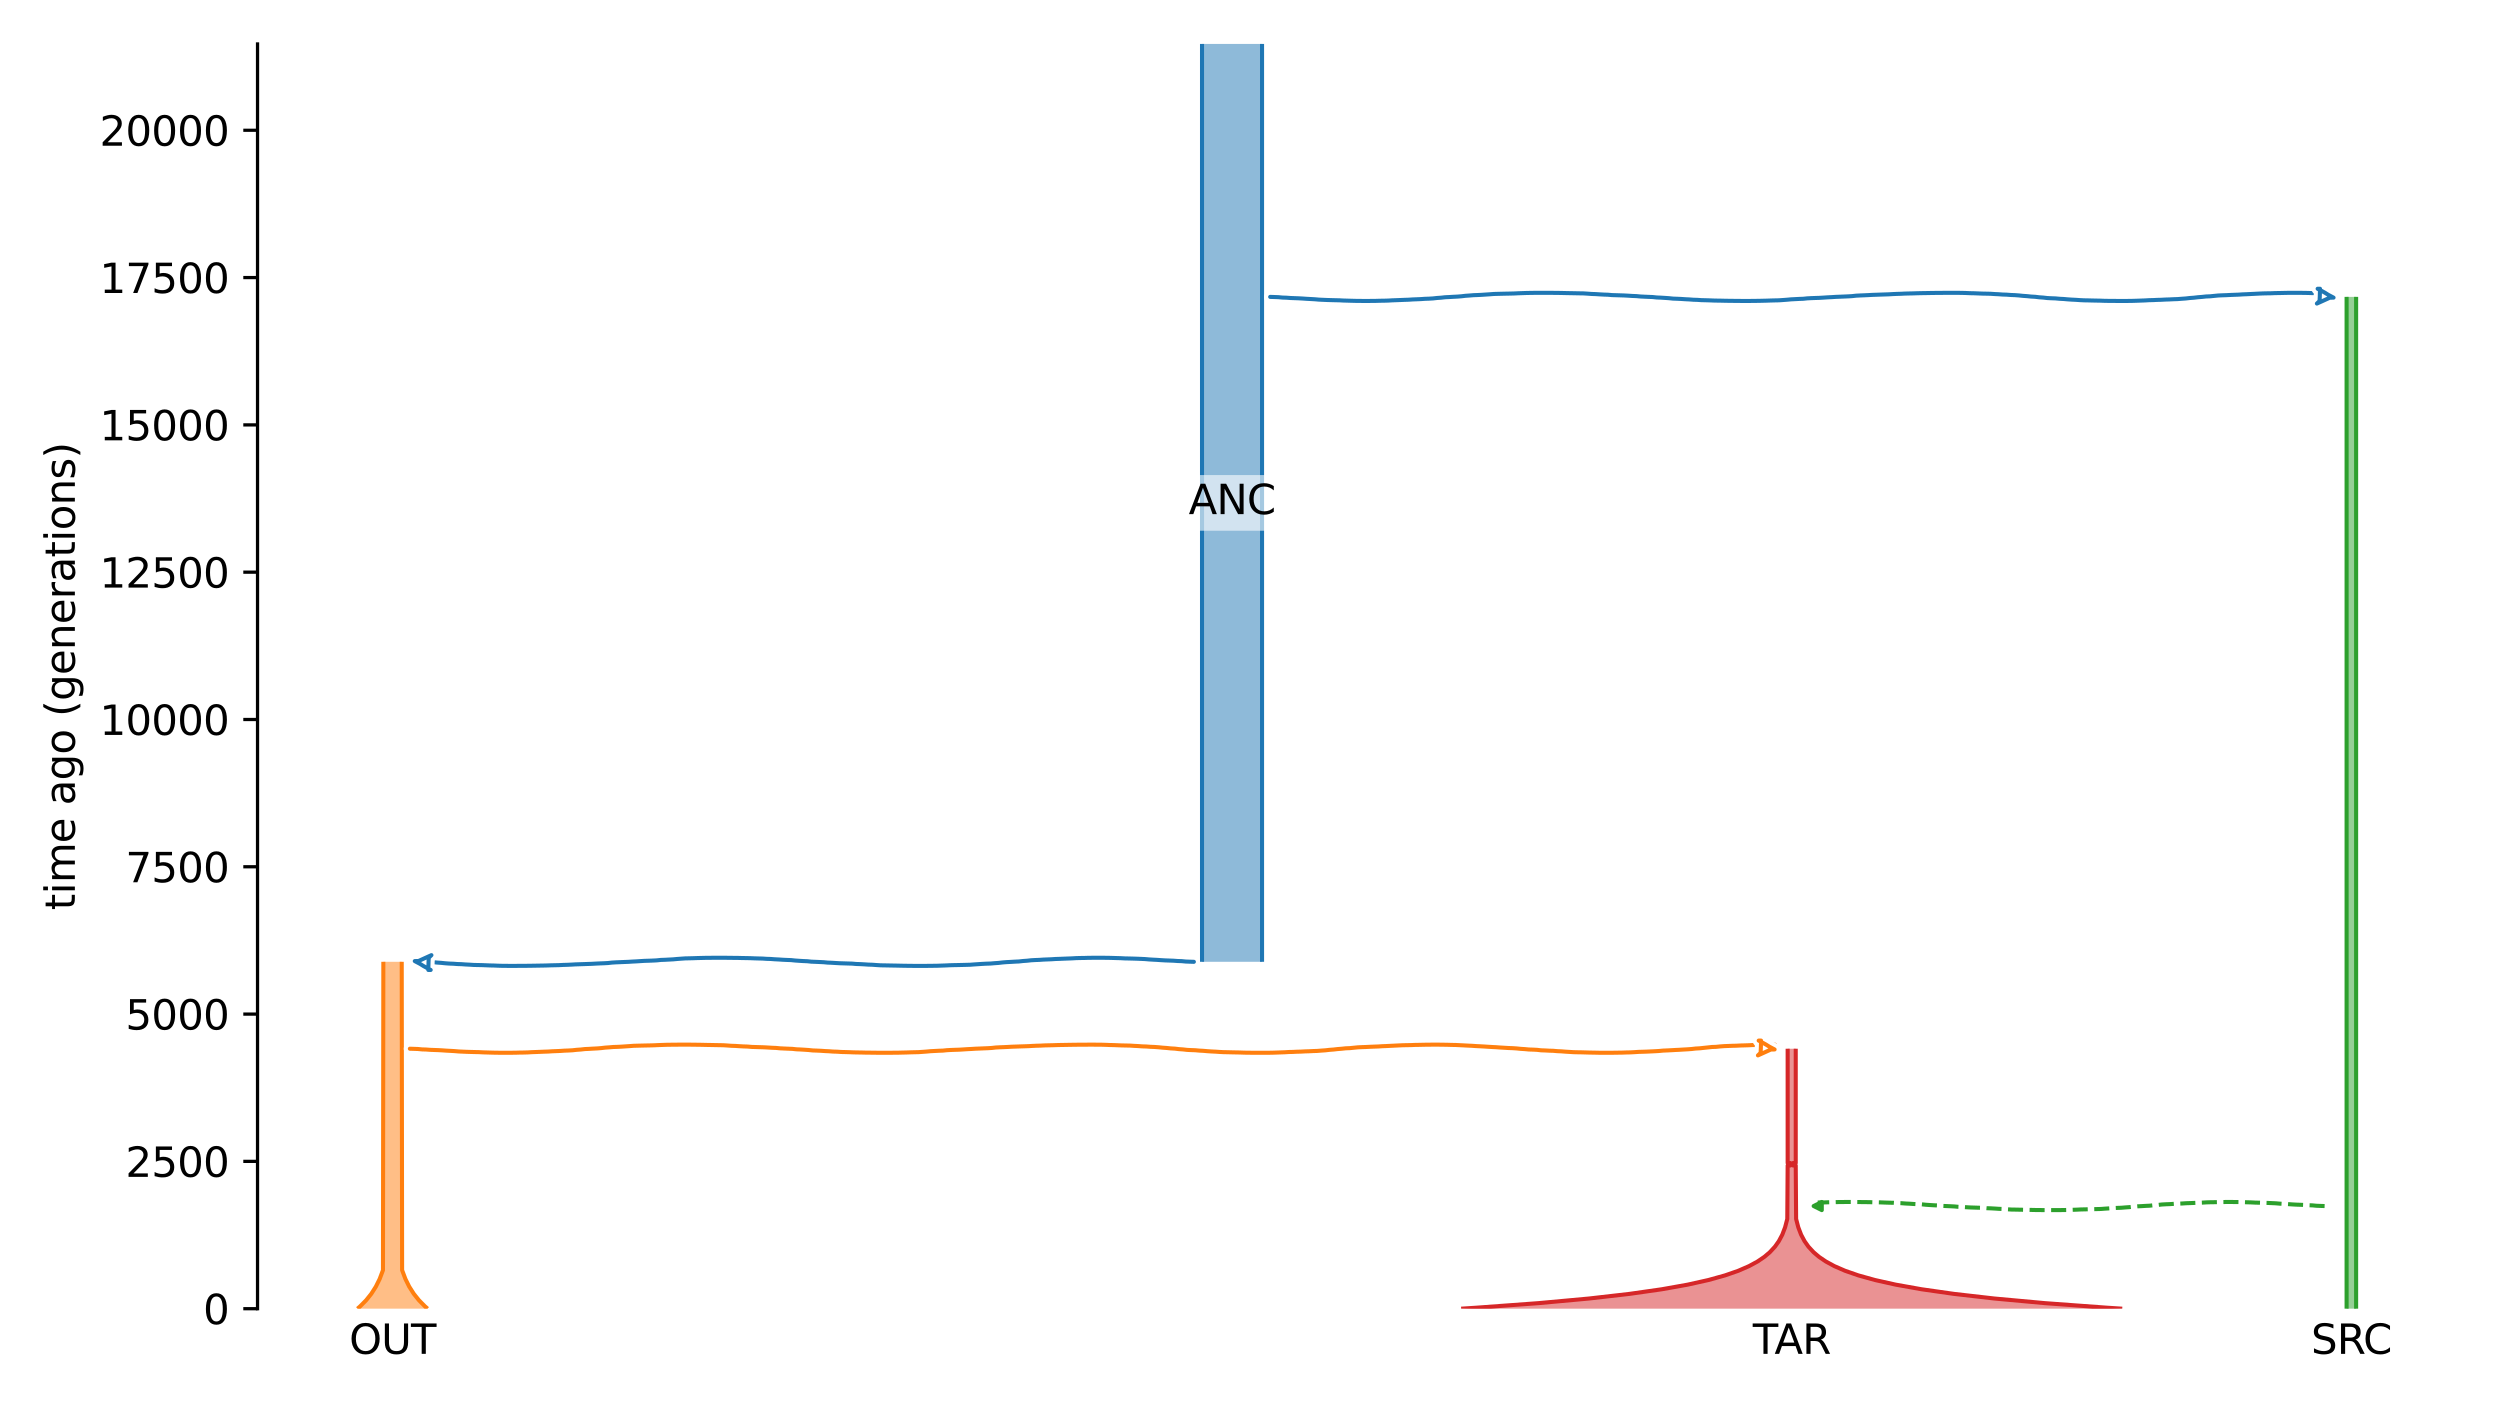 <?xml version="1.0" encoding="utf-8" standalone="no"?>
<!DOCTYPE svg PUBLIC "-//W3C//DTD SVG 1.1//EN"
  "http://www.w3.org/Graphics/SVG/1.1/DTD/svg11.dtd">
<svg xmlns:xlink="http://www.w3.org/1999/xlink" width="614.4pt" height="345.6pt" viewBox="0 0 614.4 345.6" xmlns="http://www.w3.org/2000/svg" version="1.1">
 <defs>
  <style type="text/css">*{stroke-linejoin: round; stroke-linecap: butt}</style>
 </defs>
 <g id="figure_1">
  <g id="patch_1">
   <path d="M 0 345.6 
L 614.4 345.6 
L 614.4 0 
L 0 0 
z
" style="fill: #ffffff"/>
  </g>
  <g id="axes_1">
   <g id="patch_2">
    <path d="M 63.291 321.622 
L 603.6 321.622 
L 603.6 10.8 
L 63.291 10.8 
z
" style="fill: #ffffff"/>
   </g>
   <path d="M 571.295 296.397 
L 570.295 296.366 
L 569.295 296.329 
L 568.295 296.231 
L 567.295 296.198 
L 566.295 296.125 
L 565.295 296.086 
L 564.295 296.051 
L 563.295 295.993 
L 562.295 295.923 
L 561.295 295.871 
L 560.295 295.812 
L 559.295 295.723 
L 558.295 295.677 
L 557.295 295.635 
L 556.295 295.604 
L 555.295 295.578 
L 554.295 295.557 
L 553.295 295.503 
L 552.295 295.475 
L 551.295 295.445 
L 550.295 295.42 
L 549.295 295.409 
L 548.295 295.398 
L 547.295 295.399 
L 546.295 295.408 
L 545.295 295.42 
L 544.295 295.451 
L 543.295 295.462 
L 542.295 295.492 
L 541.295 295.552 
L 540.295 295.589 
L 539.295 295.628 
L 538.295 295.671 
L 537.295 295.703 
L 536.295 295.771 
L 535.295 295.81 
L 534.295 295.853 
L 533.295 295.923 
L 532.295 295.96 
L 531.295 296.018 
L 530.295 296.129 
L 529.295 296.2 
L 528.295 296.312 
L 527.295 296.358 
L 526.295 296.42 
L 525.295 296.468 
L 524.295 296.549 
L 523.295 296.667 
L 522.295 296.738 
L 521.295 296.821 
L 520.295 296.854 
L 519.295 296.905 
L 518.295 296.974 
L 517.295 297.04 
L 516.295 297.117 
L 515.295 297.144 
L 514.295 297.171 
L 513.295 297.193 
L 512.295 297.213 
L 511.295 297.239 
L 510.295 297.289 
L 509.295 297.324 
L 508.295 297.36 
L 507.295 297.375 
L 506.295 297.391 
L 505.295 297.394 
L 504.295 297.397 
L 503.295 297.396 
L 502.295 297.394 
L 501.295 297.381 
L 500.295 297.373 
L 499.295 297.351 
L 498.295 297.328 
L 497.295 297.311 
L 496.295 297.292 
L 495.295 297.272 
L 494.295 297.255 
L 493.295 297.193 
L 492.295 297.117 
L 491.295 297.085 
L 490.295 297.017 
L 489.295 296.963 
L 488.295 296.929 
L 487.295 296.839 
L 486.295 296.811 
L 485.295 296.779 
L 484.295 296.748 
L 483.295 296.693 
L 482.295 296.629 
L 481.295 296.591 
L 480.295 296.495 
L 479.295 296.445 
L 478.295 296.401 
L 477.295 296.361 
L 476.295 296.253 
L 475.295 296.211 
L 474.295 296.149 
L 473.295 296.079 
L 472.295 295.975 
L 471.295 295.938 
L 470.295 295.892 
L 469.295 295.823 
L 468.295 295.775 
L 467.295 295.697 
L 466.295 295.666 
L 465.295 295.597 
L 464.295 295.573 
L 463.295 295.544 
L 462.295 295.503 
L 461.295 295.481 
L 460.295 295.467 
L 459.295 295.44 
L 458.295 295.431 
L 457.295 295.419 
L 456.295 295.407 
L 455.295 295.402 
L 454.295 295.397 
L 453.295 295.403 
L 452.295 295.416 
L 451.295 295.423 
L 450.295 295.448 
L 449.295 295.472 
L 448.295 295.508 
L 446.723 295.534 
" clip-path="url(#pef7b6db24a)" style="fill: none; stroke-dasharray: 3.7,1.6; stroke-dashoffset: 0; stroke: #2ca02c"/>
   <g id="patch_3">
    <path d="M 295.408 10.8 
L 295.408 236.376 
M 310.16 10.8 
L 310.16 236.376 
" clip-path="url(#pef7b6db24a)" style="fill: none; stroke: #ffffff; stroke-width: 3; stroke-linejoin: miter"/>
    <path d="M 295.408 10.8 
L 295.408 236.376 
M 310.16 10.8 
L 310.16 236.376 
" clip-path="url(#pef7b6db24a)" style="fill: none; stroke: #1f77b4; stroke-linejoin: miter"/>
    <g id="PolyCollection_1">
     <path d="M 310.16 10.8 
L 295.408 10.8 
L 295.408 236.376 
L 310.16 236.376 
L 310.16 236.376 
L 310.16 10.8 
z
" clip-path="url(#pef7b6db24a)" style="fill: #1f77b4; fill-opacity: 0.5"/>
    </g>
    <g id="patch_4">
     <path d="M 94.211 236.376 
L 94.118 312.158 
L 93.302 314.327 
L 92.374 316.2 
L 91.245 317.974 
L 89.982 319.552 
L 88.522 321.03 
L 87.85 321.622 
M 98.728 236.376 
L 98.822 312.158 
L 99.637 314.327 
L 100.566 316.2 
L 101.695 317.974 
L 102.958 319.552 
L 104.417 321.03 
L 105.089 321.622 
L 105.089 321.622 
" clip-path="url(#pef7b6db24a)" style="fill: none; stroke: #ffffff; stroke-width: 3; stroke-linejoin: miter"/>
     <path d="M 94.211 236.376 
L 94.118 312.158 
L 93.302 314.327 
L 92.374 316.2 
L 91.245 317.974 
L 89.982 319.552 
L 88.522 321.03 
L 87.85 321.622 
M 98.728 236.376 
L 98.822 312.158 
L 99.637 314.327 
L 100.566 316.2 
L 101.695 317.974 
L 102.958 319.552 
L 104.417 321.03 
L 105.089 321.622 
L 105.089 321.622 
" clip-path="url(#pef7b6db24a)" style="fill: none; stroke: #ff7f0e; stroke-linejoin: miter"/>
     <g id="PolyCollection_2">
      <path d="M 98.728 236.376 
L 94.211 236.376 
L 94.211 311.862 
L 94.211 311.862 
L 94.18 311.961 
L 94.149 312.059 
L 94.118 312.158 
L 94.086 312.256 
L 94.053 312.355 
L 94.02 312.454 
L 93.987 312.552 
L 93.953 312.651 
L 93.919 312.749 
L 93.884 312.848 
L 93.849 312.947 
L 93.813 313.045 
L 93.777 313.144 
L 93.74 313.242 
L 93.703 313.341 
L 93.665 313.439 
L 93.627 313.538 
L 93.588 313.637 
L 93.549 313.735 
L 93.509 313.834 
L 93.469 313.932 
L 93.428 314.031 
L 93.387 314.13 
L 93.345 314.228 
L 93.302 314.327 
L 93.259 314.425 
L 93.215 314.524 
L 93.171 314.622 
L 93.126 314.721 
L 93.081 314.82 
L 93.034 314.918 
L 92.988 315.017 
L 92.94 315.115 
L 92.892 315.214 
L 92.843 315.313 
L 92.794 315.411 
L 92.744 315.51 
L 92.693 315.608 
L 92.642 315.707 
L 92.59 315.805 
L 92.537 315.904 
L 92.483 316.003 
L 92.429 316.101 
L 92.374 316.2 
L 92.318 316.298 
L 92.262 316.397 
L 92.204 316.496 
L 92.146 316.594 
L 92.087 316.693 
L 92.028 316.791 
L 91.967 316.89 
L 91.906 316.988 
L 91.844 317.087 
L 91.781 317.186 
L 91.717 317.284 
L 91.652 317.383 
L 91.586 317.481 
L 91.52 317.58 
L 91.452 317.679 
L 91.384 317.777 
L 91.315 317.876 
L 91.245 317.974 
L 91.173 318.073 
L 91.101 318.171 
L 91.028 318.27 
L 90.954 318.369 
L 90.879 318.467 
L 90.803 318.566 
L 90.726 318.664 
L 90.647 318.763 
L 90.568 318.862 
L 90.488 318.96 
L 90.406 319.059 
L 90.324 319.157 
L 90.24 319.256 
L 90.155 319.354 
L 90.069 319.453 
L 89.982 319.552 
L 89.893 319.65 
L 89.804 319.749 
L 89.713 319.847 
L 89.621 319.946 
L 89.528 320.045 
L 89.433 320.143 
L 89.337 320.242 
L 89.24 320.34 
L 89.142 320.439 
L 89.042 320.537 
L 88.941 320.636 
L 88.838 320.735 
L 88.734 320.833 
L 88.629 320.932 
L 88.522 321.03 
L 88.414 321.129 
L 88.304 321.228 
L 88.193 321.326 
L 88.08 321.425 
L 87.966 321.523 
L 87.85 321.622 
L 105.089 321.622 
L 105.089 321.622 
L 104.973 321.523 
L 104.859 321.425 
L 104.746 321.326 
L 104.635 321.228 
L 104.525 321.129 
L 104.417 321.03 
L 104.31 320.932 
L 104.205 320.833 
L 104.101 320.735 
L 103.999 320.636 
L 103.897 320.537 
L 103.798 320.439 
L 103.699 320.34 
L 103.602 320.242 
L 103.506 320.143 
L 103.412 320.045 
L 103.318 319.946 
L 103.226 319.847 
L 103.136 319.749 
L 103.046 319.65 
L 102.958 319.552 
L 102.87 319.453 
L 102.784 319.354 
L 102.7 319.256 
L 102.616 319.157 
L 102.533 319.059 
L 102.452 318.96 
L 102.371 318.862 
L 102.292 318.763 
L 102.214 318.664 
L 102.137 318.566 
L 102.061 318.467 
L 101.985 318.369 
L 101.911 318.27 
L 101.838 318.171 
L 101.766 318.073 
L 101.695 317.974 
L 101.625 317.876 
L 101.555 317.777 
L 101.487 317.679 
L 101.42 317.58 
L 101.353 317.481 
L 101.287 317.383 
L 101.223 317.284 
L 101.159 317.186 
L 101.096 317.087 
L 101.034 316.988 
L 100.972 316.89 
L 100.912 316.791 
L 100.852 316.693 
L 100.793 316.594 
L 100.735 316.496 
L 100.678 316.397 
L 100.621 316.298 
L 100.566 316.2 
L 100.51 316.101 
L 100.456 316.003 
L 100.403 315.904 
L 100.35 315.805 
L 100.298 315.707 
L 100.246 315.608 
L 100.195 315.51 
L 100.145 315.411 
L 100.096 315.313 
L 100.047 315.214 
L 99.999 315.115 
L 99.952 315.017 
L 99.905 314.918 
L 99.859 314.82 
L 99.813 314.721 
L 99.768 314.622 
L 99.724 314.524 
L 99.68 314.425 
L 99.637 314.327 
L 99.595 314.228 
L 99.553 314.13 
L 99.511 314.031 
L 99.47 313.932 
L 99.43 313.834 
L 99.39 313.735 
L 99.351 313.637 
L 99.312 313.538 
L 99.274 313.439 
L 99.236 313.341 
L 99.199 313.242 
L 99.163 313.144 
L 99.126 313.045 
L 99.091 312.947 
L 99.055 312.848 
L 99.021 312.749 
L 98.986 312.651 
L 98.953 312.552 
L 98.919 312.454 
L 98.886 312.355 
L 98.854 312.256 
L 98.822 312.158 
L 98.79 312.059 
L 98.759 311.961 
L 98.728 311.862 
L 98.728 311.862 
L 98.728 236.376 
z
" clip-path="url(#pef7b6db24a)" style="fill: #ff7f0e; fill-opacity: 0.5"/>
     </g>
     <g id="patch_5">
      <path d="M 576.698 72.964 
L 576.698 321.622 
M 579.04 72.964 
L 579.04 321.622 
" clip-path="url(#pef7b6db24a)" style="fill: none; stroke: #ffffff; stroke-width: 3; stroke-linejoin: miter"/>
      <path d="M 576.698 72.964 
L 576.698 321.622 
M 579.04 72.964 
L 579.04 321.622 
" clip-path="url(#pef7b6db24a)" style="fill: none; stroke: #2ca02c; stroke-linejoin: miter"/>
      <g id="PolyCollection_3">
       <path d="M 579.04 72.964 
L 576.698 72.964 
L 576.698 321.622 
L 579.04 321.622 
L 579.04 321.622 
L 579.04 72.964 
z
" clip-path="url(#pef7b6db24a)" style="fill: #2ca02c; fill-opacity: 0.5"/>
      </g>
      <g id="patch_6">
       <path d="M 439.333 257.734 
L 439.333 285.826 
L 439.981 285.826 
L 439.981 286.434 
L 439.333 286.434 
L 439.24 299.574 
L 438.706 301.62 
L 438.013 303.438 
L 437.168 305.029 
L 436.202 306.393 
L 434.94 307.757 
L 433.598 308.893 
L 431.922 310.03 
L 429.829 311.166 
L 427.214 312.303 
L 423.948 313.439 
L 419.868 314.576 
L 414.773 315.712 
L 408.407 316.849 
L 400.457 317.985 
L 390.526 319.122 
L 378.121 320.258 
L 362.626 321.395 
L 359.092 321.622 
M 441.32 257.734 
L 441.32 285.826 
L 440.672 285.826 
L 440.672 286.434 
L 441.32 286.434 
L 441.413 299.574 
L 441.947 301.62 
L 442.64 303.438 
L 443.485 305.029 
L 444.451 306.393 
L 445.713 307.757 
L 447.055 308.893 
L 448.731 310.03 
L 450.824 311.166 
L 453.439 312.303 
L 456.705 313.439 
L 460.785 314.576 
L 465.88 315.712 
L 472.246 316.849 
L 480.196 317.985 
L 490.128 319.122 
L 502.532 320.258 
L 518.027 321.395 
L 521.561 321.622 
L 521.561 321.622 
" clip-path="url(#pef7b6db24a)" style="fill: none; stroke: #ffffff; stroke-width: 3; stroke-linejoin: miter"/>
       <path d="M 439.333 257.734 
L 439.333 285.826 
L 439.981 285.826 
L 439.981 286.434 
L 439.333 286.434 
L 439.24 299.574 
L 438.706 301.62 
L 438.013 303.438 
L 437.168 305.029 
L 436.202 306.393 
L 434.94 307.757 
L 433.598 308.893 
L 431.922 310.03 
L 429.829 311.166 
L 427.214 312.303 
L 423.948 313.439 
L 419.868 314.576 
L 414.773 315.712 
L 408.407 316.849 
L 400.457 317.985 
L 390.526 319.122 
L 378.121 320.258 
L 362.626 321.395 
L 359.092 321.622 
M 441.32 257.734 
L 441.32 285.826 
L 440.672 285.826 
L 440.672 286.434 
L 441.32 286.434 
L 441.413 299.574 
L 441.947 301.62 
L 442.64 303.438 
L 443.485 305.029 
L 444.451 306.393 
L 445.713 307.757 
L 447.055 308.893 
L 448.731 310.03 
L 450.824 311.166 
L 453.439 312.303 
L 456.705 313.439 
L 460.785 314.576 
L 465.88 315.712 
L 472.246 316.849 
L 480.196 317.985 
L 490.128 319.122 
L 502.532 320.258 
L 518.027 321.395 
L 521.561 321.622 
L 521.561 321.622 
" clip-path="url(#pef7b6db24a)" style="fill: none; stroke: #d62728; stroke-linejoin: miter"/>
       <g id="PolyCollection_4">
        <path d="M 441.32 257.734 
L 439.333 257.734 
L 439.333 285.826 
L 439.981 285.826 
L 439.981 286.434 
L 439.333 286.434 
L 439.333 299.119 
L 439.333 299.119 
L 439.288 299.347 
L 439.24 299.574 
L 439.191 299.801 
L 439.139 300.029 
L 439.085 300.256 
L 439.029 300.483 
L 438.97 300.71 
L 438.908 300.938 
L 438.844 301.165 
L 438.776 301.392 
L 438.706 301.62 
L 438.632 301.847 
L 438.555 302.074 
L 438.474 302.302 
L 438.39 302.529 
L 438.302 302.756 
L 438.21 302.983 
L 438.114 303.211 
L 438.013 303.438 
L 437.908 303.665 
L 437.798 303.893 
L 437.683 304.12 
L 437.563 304.347 
L 437.437 304.574 
L 437.305 304.802 
L 437.168 305.029 
L 437.024 305.256 
L 436.874 305.484 
L 436.717 305.711 
L 436.553 305.938 
L 436.381 306.166 
L 436.202 306.393 
L 436.014 306.62 
L 435.818 306.847 
L 435.613 307.075 
L 435.399 307.302 
L 435.174 307.529 
L 434.94 307.757 
L 434.695 307.984 
L 434.439 308.211 
L 434.171 308.439 
L 433.891 308.666 
L 433.598 308.893 
L 433.292 309.12 
L 432.972 309.348 
L 432.638 309.575 
L 432.288 309.802 
L 431.922 310.03 
L 431.54 310.257 
L 431.14 310.484 
L 430.723 310.712 
L 430.286 310.939 
L 429.829 311.166 
L 429.352 311.393 
L 428.852 311.621 
L 428.33 311.848 
L 427.785 312.075 
L 427.214 312.303 
L 426.618 312.53 
L 425.994 312.757 
L 425.342 312.985 
L 424.661 313.212 
L 423.948 313.439 
L 423.203 313.666 
L 422.424 313.894 
L 421.61 314.121 
L 420.758 314.348 
L 419.868 314.576 
L 418.938 314.803 
L 417.965 315.03 
L 416.948 315.258 
L 415.884 315.485 
L 414.773 315.712 
L 413.61 315.939 
L 412.395 316.167 
L 411.124 316.394 
L 409.796 316.621 
L 408.407 316.849 
L 406.955 317.076 
L 405.437 317.303 
L 403.85 317.531 
L 402.191 317.758 
L 400.457 317.985 
L 398.643 318.212 
L 396.747 318.44 
L 394.765 318.667 
L 392.692 318.894 
L 390.526 319.122 
L 388.26 319.349 
L 385.892 319.576 
L 383.416 319.803 
L 380.827 320.031 
L 378.121 320.258 
L 375.291 320.485 
L 372.333 320.713 
L 369.24 320.94 
L 366.007 321.167 
L 362.626 321.395 
L 359.092 321.622 
L 521.561 321.622 
L 521.561 321.622 
L 518.027 321.395 
L 514.647 321.167 
L 511.413 320.94 
L 508.32 320.713 
L 505.362 320.485 
L 502.532 320.258 
L 499.826 320.031 
L 497.237 319.803 
L 494.761 319.576 
L 492.393 319.349 
L 490.128 319.122 
L 487.961 318.894 
L 485.888 318.667 
L 483.906 318.44 
L 482.01 318.212 
L 480.196 317.985 
L 478.462 317.758 
L 476.803 317.531 
L 475.216 317.303 
L 473.698 317.076 
L 472.246 316.849 
L 470.857 316.621 
L 469.529 316.394 
L 468.258 316.167 
L 467.043 315.939 
L 465.88 315.712 
L 464.769 315.485 
L 463.705 315.258 
L 462.688 315.03 
L 461.715 314.803 
L 460.785 314.576 
L 459.895 314.348 
L 459.043 314.121 
L 458.229 313.894 
L 457.45 313.666 
L 456.705 313.439 
L 455.992 313.212 
L 455.311 312.985 
L 454.659 312.757 
L 454.035 312.53 
L 453.439 312.303 
L 452.868 312.075 
L 452.323 311.848 
L 451.801 311.621 
L 451.302 311.393 
L 450.824 311.166 
L 450.367 310.939 
L 449.93 310.712 
L 449.513 310.484 
L 449.113 310.257 
L 448.731 310.03 
L 448.365 309.802 
L 448.015 309.575 
L 447.681 309.348 
L 447.361 309.12 
L 447.055 308.893 
L 446.762 308.666 
L 446.482 308.439 
L 446.214 308.211 
L 445.958 307.984 
L 445.713 307.757 
L 445.479 307.529 
L 445.254 307.302 
L 445.04 307.075 
L 444.835 306.847 
L 444.639 306.62 
L 444.451 306.393 
L 444.272 306.166 
L 444.1 305.938 
L 443.936 305.711 
L 443.779 305.484 
L 443.629 305.256 
L 443.485 305.029 
L 443.348 304.802 
L 443.216 304.574 
L 443.09 304.347 
L 442.97 304.12 
L 442.855 303.893 
L 442.745 303.665 
L 442.64 303.438 
L 442.539 303.211 
L 442.443 302.983 
L 442.351 302.756 
L 442.263 302.529 
L 442.179 302.302 
L 442.098 302.074 
L 442.021 301.847 
L 441.947 301.62 
L 441.877 301.392 
L 441.809 301.165 
L 441.745 300.938 
L 441.683 300.71 
L 441.624 300.483 
L 441.568 300.256 
L 441.514 300.029 
L 441.462 299.801 
L 441.413 299.574 
L 441.365 299.347 
L 441.32 299.119 
L 441.32 299.119 
L 441.32 286.434 
L 440.672 286.434 
L 440.672 285.826 
L 441.32 285.826 
L 441.32 257.734 
z
" clip-path="url(#pef7b6db24a)" style="fill: #d62728; fill-opacity: 0.5"/>
       </g>
       <g id="matplotlib.axis_1">
        <g id="xtick_1">
         <g id="line2d_1"/>
         <g id="text_1">
          <!-- OUT -->
          <g transform="translate(85.82 332.72) scale(0.1 -0.1)">
           <defs>
            <path id="DejaVuSans-4f" d="M 2522 4238 
Q 1834 4238 1429 3725 
Q 1025 3213 1025 2328 
Q 1025 1447 1429 934 
Q 1834 422 2522 422 
Q 3209 422 3611 934 
Q 4013 1447 4013 2328 
Q 4013 3213 3611 3725 
Q 3209 4238 2522 4238 
z
M 2522 4750 
Q 3503 4750 4090 4092 
Q 4678 3434 4678 2328 
Q 4678 1225 4090 567 
Q 3503 -91 2522 -91 
Q 1538 -91 948 565 
Q 359 1222 359 2328 
Q 359 3434 948 4092 
Q 1538 4750 2522 4750 
z
" transform="scale(0.016)"/>
            <path id="DejaVuSans-55" d="M 556 4666 
L 1191 4666 
L 1191 1831 
Q 1191 1081 1462 751 
Q 1734 422 2344 422 
Q 2950 422 3222 751 
Q 3494 1081 3494 1831 
L 3494 4666 
L 4128 4666 
L 4128 1753 
Q 4128 841 3676 375 
Q 3225 -91 2344 -91 
Q 1459 -91 1007 375 
Q 556 841 556 1753 
L 556 4666 
z
" transform="scale(0.016)"/>
            <path id="DejaVuSans-54" d="M -19 4666 
L 3928 4666 
L 3928 4134 
L 2272 4134 
L 2272 0 
L 1638 0 
L 1638 4134 
L -19 4134 
L -19 4666 
z
" transform="scale(0.016)"/>
           </defs>
           <use xlink:href="#DejaVuSans-4f"/>
           <use xlink:href="#DejaVuSans-55" x="78.711"/>
           <use xlink:href="#DejaVuSans-54" x="151.904"/>
          </g>
         </g>
        </g>
        <g id="xtick_2">
         <g id="line2d_2"/>
         <g id="text_2">
          <!-- SRC -->
          <g transform="translate(567.979 332.72) scale(0.1 -0.1)">
           <defs>
            <path id="DejaVuSans-53" d="M 3425 4513 
L 3425 3897 
Q 3066 4069 2747 4153 
Q 2428 4238 2131 4238 
Q 1616 4238 1336 4038 
Q 1056 3838 1056 3469 
Q 1056 3159 1242 3001 
Q 1428 2844 1947 2747 
L 2328 2669 
Q 3034 2534 3370 2195 
Q 3706 1856 3706 1288 
Q 3706 609 3251 259 
Q 2797 -91 1919 -91 
Q 1588 -91 1214 -16 
Q 841 59 441 206 
L 441 856 
Q 825 641 1194 531 
Q 1563 422 1919 422 
Q 2459 422 2753 634 
Q 3047 847 3047 1241 
Q 3047 1584 2836 1778 
Q 2625 1972 2144 2069 
L 1759 2144 
Q 1053 2284 737 2584 
Q 422 2884 422 3419 
Q 422 4038 858 4394 
Q 1294 4750 2059 4750 
Q 2388 4750 2728 4690 
Q 3069 4631 3425 4513 
z
" transform="scale(0.016)"/>
            <path id="DejaVuSans-52" d="M 2841 2188 
Q 3044 2119 3236 1894 
Q 3428 1669 3622 1275 
L 4263 0 
L 3584 0 
L 2988 1197 
Q 2756 1666 2539 1819 
Q 2322 1972 1947 1972 
L 1259 1972 
L 1259 0 
L 628 0 
L 628 4666 
L 2053 4666 
Q 2853 4666 3247 4331 
Q 3641 3997 3641 3322 
Q 3641 2881 3436 2590 
Q 3231 2300 2841 2188 
z
M 1259 4147 
L 1259 2491 
L 2053 2491 
Q 2509 2491 2742 2702 
Q 2975 2913 2975 3322 
Q 2975 3731 2742 3939 
Q 2509 4147 2053 4147 
L 1259 4147 
z
" transform="scale(0.016)"/>
            <path id="DejaVuSans-43" d="M 4122 4306 
L 4122 3641 
Q 3803 3938 3442 4084 
Q 3081 4231 2675 4231 
Q 1875 4231 1450 3742 
Q 1025 3253 1025 2328 
Q 1025 1406 1450 917 
Q 1875 428 2675 428 
Q 3081 428 3442 575 
Q 3803 722 4122 1019 
L 4122 359 
Q 3791 134 3420 21 
Q 3050 -91 2638 -91 
Q 1578 -91 968 557 
Q 359 1206 359 2328 
Q 359 3453 968 4101 
Q 1578 4750 2638 4750 
Q 3056 4750 3426 4639 
Q 3797 4528 4122 4306 
z
" transform="scale(0.016)"/>
           </defs>
           <use xlink:href="#DejaVuSans-53"/>
           <use xlink:href="#DejaVuSans-52" x="63.477"/>
           <use xlink:href="#DejaVuSans-43" x="127.959"/>
          </g>
         </g>
        </g>
        <g id="xtick_3">
         <g id="line2d_3"/>
         <g id="text_3">
          <!-- TAR -->
          <g transform="translate(430.766 332.72) scale(0.1 -0.1)">
           <defs>
            <path id="DejaVuSans-41" d="M 2188 4044 
L 1331 1722 
L 3047 1722 
L 2188 4044 
z
M 1831 4666 
L 2547 4666 
L 4325 0 
L 3669 0 
L 3244 1197 
L 1141 1197 
L 716 0 
L 50 0 
L 1831 4666 
z
" transform="scale(0.016)"/>
           </defs>
           <use xlink:href="#DejaVuSans-54"/>
           <use xlink:href="#DejaVuSans-41" x="53.334"/>
           <use xlink:href="#DejaVuSans-52" x="121.742"/>
          </g>
         </g>
        </g>
       </g>
       <g id="matplotlib.axis_2">
        <g id="ytick_1">
         <g id="line2d_4">
          <defs>
           <path id="ma0171349b4" d="M 0 0 
L -3.5 0 
" style="stroke: #000000; stroke-width: 0.8"/>
          </defs>
          <g>
           <use xlink:href="#ma0171349b4" x="63.291" y="321.622" style="stroke: #000000; stroke-width: 0.8"/>
          </g>
         </g>
         <g id="text_4">
          <!-- 0 -->
          <g transform="translate(49.928 325.421) scale(0.1 -0.1)">
           <defs>
            <path id="DejaVuSans-30" d="M 2034 4250 
Q 1547 4250 1301 3770 
Q 1056 3291 1056 2328 
Q 1056 1369 1301 889 
Q 1547 409 2034 409 
Q 2525 409 2770 889 
Q 3016 1369 3016 2328 
Q 3016 3291 2770 3770 
Q 2525 4250 2034 4250 
z
M 2034 4750 
Q 2819 4750 3233 4129 
Q 3647 3509 3647 2328 
Q 3647 1150 3233 529 
Q 2819 -91 2034 -91 
Q 1250 -91 836 529 
Q 422 1150 422 2328 
Q 422 3509 836 4129 
Q 1250 4750 2034 4750 
z
" transform="scale(0.016)"/>
           </defs>
           <use xlink:href="#DejaVuSans-30"/>
          </g>
         </g>
        </g>
        <g id="ytick_2">
         <g id="line2d_5">
          <g>
           <use xlink:href="#ma0171349b4" x="63.291" y="285.421" style="stroke: #000000; stroke-width: 0.8"/>
          </g>
         </g>
         <g id="text_5">
          <!-- 2500 -->
          <g transform="translate(30.841 289.22) scale(0.1 -0.1)">
           <defs>
            <path id="DejaVuSans-32" d="M 1228 531 
L 3431 531 
L 3431 0 
L 469 0 
L 469 531 
Q 828 903 1448 1529 
Q 2069 2156 2228 2338 
Q 2531 2678 2651 2914 
Q 2772 3150 2772 3378 
Q 2772 3750 2511 3984 
Q 2250 4219 1831 4219 
Q 1534 4219 1204 4116 
Q 875 4013 500 3803 
L 500 4441 
Q 881 4594 1212 4672 
Q 1544 4750 1819 4750 
Q 2544 4750 2975 4387 
Q 3406 4025 3406 3419 
Q 3406 3131 3298 2873 
Q 3191 2616 2906 2266 
Q 2828 2175 2409 1742 
Q 1991 1309 1228 531 
z
" transform="scale(0.016)"/>
            <path id="DejaVuSans-35" d="M 691 4666 
L 3169 4666 
L 3169 4134 
L 1269 4134 
L 1269 2991 
Q 1406 3038 1543 3061 
Q 1681 3084 1819 3084 
Q 2600 3084 3056 2656 
Q 3513 2228 3513 1497 
Q 3513 744 3044 326 
Q 2575 -91 1722 -91 
Q 1428 -91 1123 -41 
Q 819 9 494 109 
L 494 744 
Q 775 591 1075 516 
Q 1375 441 1709 441 
Q 2250 441 2565 725 
Q 2881 1009 2881 1497 
Q 2881 1984 2565 2268 
Q 2250 2553 1709 2553 
Q 1456 2553 1204 2497 
Q 953 2441 691 2322 
L 691 4666 
z
" transform="scale(0.016)"/>
           </defs>
           <use xlink:href="#DejaVuSans-32"/>
           <use xlink:href="#DejaVuSans-35" x="63.623"/>
           <use xlink:href="#DejaVuSans-30" x="127.246"/>
           <use xlink:href="#DejaVuSans-30" x="190.869"/>
          </g>
         </g>
        </g>
        <g id="ytick_3">
         <g id="line2d_6">
          <g>
           <use xlink:href="#ma0171349b4" x="63.291" y="249.22" style="stroke: #000000; stroke-width: 0.8"/>
          </g>
         </g>
         <g id="text_6">
          <!-- 5000 -->
          <g transform="translate(30.841 253.019) scale(0.1 -0.1)">
           <use xlink:href="#DejaVuSans-35"/>
           <use xlink:href="#DejaVuSans-30" x="63.623"/>
           <use xlink:href="#DejaVuSans-30" x="127.246"/>
           <use xlink:href="#DejaVuSans-30" x="190.869"/>
          </g>
         </g>
        </g>
        <g id="ytick_4">
         <g id="line2d_7">
          <g>
           <use xlink:href="#ma0171349b4" x="63.291" y="213.019" style="stroke: #000000; stroke-width: 0.8"/>
          </g>
         </g>
         <g id="text_7">
          <!-- 7500 -->
          <g transform="translate(30.841 216.818) scale(0.1 -0.1)">
           <defs>
            <path id="DejaVuSans-37" d="M 525 4666 
L 3525 4666 
L 3525 4397 
L 1831 0 
L 1172 0 
L 2766 4134 
L 525 4134 
L 525 4666 
z
" transform="scale(0.016)"/>
           </defs>
           <use xlink:href="#DejaVuSans-37"/>
           <use xlink:href="#DejaVuSans-35" x="63.623"/>
           <use xlink:href="#DejaVuSans-30" x="127.246"/>
           <use xlink:href="#DejaVuSans-30" x="190.869"/>
          </g>
         </g>
        </g>
        <g id="ytick_5">
         <g id="line2d_8">
          <g>
           <use xlink:href="#ma0171349b4" x="63.291" y="176.818" style="stroke: #000000; stroke-width: 0.8"/>
          </g>
         </g>
         <g id="text_8">
          <!-- 10000 -->
          <g transform="translate(24.478 180.617) scale(0.1 -0.1)">
           <defs>
            <path id="DejaVuSans-31" d="M 794 531 
L 1825 531 
L 1825 4091 
L 703 3866 
L 703 4441 
L 1819 4666 
L 2450 4666 
L 2450 531 
L 3481 531 
L 3481 0 
L 794 0 
L 794 531 
z
" transform="scale(0.016)"/>
           </defs>
           <use xlink:href="#DejaVuSans-31"/>
           <use xlink:href="#DejaVuSans-30" x="63.623"/>
           <use xlink:href="#DejaVuSans-30" x="127.246"/>
           <use xlink:href="#DejaVuSans-30" x="190.869"/>
           <use xlink:href="#DejaVuSans-30" x="254.492"/>
          </g>
         </g>
        </g>
        <g id="ytick_6">
         <g id="line2d_9">
          <g>
           <use xlink:href="#ma0171349b4" x="63.291" y="140.617" style="stroke: #000000; stroke-width: 0.8"/>
          </g>
         </g>
         <g id="text_9">
          <!-- 12500 -->
          <g transform="translate(24.478 144.416) scale(0.1 -0.1)">
           <use xlink:href="#DejaVuSans-31"/>
           <use xlink:href="#DejaVuSans-32" x="63.623"/>
           <use xlink:href="#DejaVuSans-35" x="127.246"/>
           <use xlink:href="#DejaVuSans-30" x="190.869"/>
           <use xlink:href="#DejaVuSans-30" x="254.492"/>
          </g>
         </g>
        </g>
        <g id="ytick_7">
         <g id="line2d_10">
          <g>
           <use xlink:href="#ma0171349b4" x="63.291" y="104.416" style="stroke: #000000; stroke-width: 0.8"/>
          </g>
         </g>
         <g id="text_10">
          <!-- 15000 -->
          <g transform="translate(24.478 108.215) scale(0.1 -0.1)">
           <use xlink:href="#DejaVuSans-31"/>
           <use xlink:href="#DejaVuSans-35" x="63.623"/>
           <use xlink:href="#DejaVuSans-30" x="127.246"/>
           <use xlink:href="#DejaVuSans-30" x="190.869"/>
           <use xlink:href="#DejaVuSans-30" x="254.492"/>
          </g>
         </g>
        </g>
        <g id="ytick_8">
         <g id="line2d_11">
          <g>
           <use xlink:href="#ma0171349b4" x="63.291" y="68.215" style="stroke: #000000; stroke-width: 0.8"/>
          </g>
         </g>
         <g id="text_11">
          <!-- 17500 -->
          <g transform="translate(24.478 72.014) scale(0.1 -0.1)">
           <use xlink:href="#DejaVuSans-31"/>
           <use xlink:href="#DejaVuSans-37" x="63.623"/>
           <use xlink:href="#DejaVuSans-35" x="127.246"/>
           <use xlink:href="#DejaVuSans-30" x="190.869"/>
           <use xlink:href="#DejaVuSans-30" x="254.492"/>
          </g>
         </g>
        </g>
        <g id="ytick_9">
         <g id="line2d_12">
          <g>
           <use xlink:href="#ma0171349b4" x="63.291" y="32.014" style="stroke: #000000; stroke-width: 0.8"/>
          </g>
         </g>
         <g id="text_12">
          <!-- 20000 -->
          <g transform="translate(24.478 35.813) scale(0.1 -0.1)">
           <use xlink:href="#DejaVuSans-32"/>
           <use xlink:href="#DejaVuSans-30" x="63.623"/>
           <use xlink:href="#DejaVuSans-30" x="127.246"/>
           <use xlink:href="#DejaVuSans-30" x="190.869"/>
           <use xlink:href="#DejaVuSans-30" x="254.492"/>
          </g>
         </g>
        </g>
        <g id="text_13">
         <!-- time ago (generations) -->
         <g transform="translate(18.398 223.682) rotate(-90) scale(0.1 -0.1)">
          <defs>
           <path id="DejaVuSans-74" d="M 1172 4494 
L 1172 3500 
L 2356 3500 
L 2356 3053 
L 1172 3053 
L 1172 1153 
Q 1172 725 1289 603 
Q 1406 481 1766 481 
L 2356 481 
L 2356 0 
L 1766 0 
Q 1100 0 847 248 
Q 594 497 594 1153 
L 594 3053 
L 172 3053 
L 172 3500 
L 594 3500 
L 594 4494 
L 1172 4494 
z
" transform="scale(0.016)"/>
           <path id="DejaVuSans-69" d="M 603 3500 
L 1178 3500 
L 1178 0 
L 603 0 
L 603 3500 
z
M 603 4863 
L 1178 4863 
L 1178 4134 
L 603 4134 
L 603 4863 
z
" transform="scale(0.016)"/>
           <path id="DejaVuSans-6d" d="M 3328 2828 
Q 3544 3216 3844 3400 
Q 4144 3584 4550 3584 
Q 5097 3584 5394 3201 
Q 5691 2819 5691 2113 
L 5691 0 
L 5113 0 
L 5113 2094 
Q 5113 2597 4934 2840 
Q 4756 3084 4391 3084 
Q 3944 3084 3684 2787 
Q 3425 2491 3425 1978 
L 3425 0 
L 2847 0 
L 2847 2094 
Q 2847 2600 2669 2842 
Q 2491 3084 2119 3084 
Q 1678 3084 1418 2786 
Q 1159 2488 1159 1978 
L 1159 0 
L 581 0 
L 581 3500 
L 1159 3500 
L 1159 2956 
Q 1356 3278 1631 3431 
Q 1906 3584 2284 3584 
Q 2666 3584 2933 3390 
Q 3200 3197 3328 2828 
z
" transform="scale(0.016)"/>
           <path id="DejaVuSans-65" d="M 3597 1894 
L 3597 1613 
L 953 1613 
Q 991 1019 1311 708 
Q 1631 397 2203 397 
Q 2534 397 2845 478 
Q 3156 559 3463 722 
L 3463 178 
Q 3153 47 2828 -22 
Q 2503 -91 2169 -91 
Q 1331 -91 842 396 
Q 353 884 353 1716 
Q 353 2575 817 3079 
Q 1281 3584 2069 3584 
Q 2775 3584 3186 3129 
Q 3597 2675 3597 1894 
z
M 3022 2063 
Q 3016 2534 2758 2815 
Q 2500 3097 2075 3097 
Q 1594 3097 1305 2825 
Q 1016 2553 972 2059 
L 3022 2063 
z
" transform="scale(0.016)"/>
           <path id="DejaVuSans-20" transform="scale(0.016)"/>
           <path id="DejaVuSans-61" d="M 2194 1759 
Q 1497 1759 1228 1600 
Q 959 1441 959 1056 
Q 959 750 1161 570 
Q 1363 391 1709 391 
Q 2188 391 2477 730 
Q 2766 1069 2766 1631 
L 2766 1759 
L 2194 1759 
z
M 3341 1997 
L 3341 0 
L 2766 0 
L 2766 531 
Q 2569 213 2275 61 
Q 1981 -91 1556 -91 
Q 1019 -91 701 211 
Q 384 513 384 1019 
Q 384 1609 779 1909 
Q 1175 2209 1959 2209 
L 2766 2209 
L 2766 2266 
Q 2766 2663 2505 2880 
Q 2244 3097 1772 3097 
Q 1472 3097 1187 3025 
Q 903 2953 641 2809 
L 641 3341 
Q 956 3463 1253 3523 
Q 1550 3584 1831 3584 
Q 2591 3584 2966 3190 
Q 3341 2797 3341 1997 
z
" transform="scale(0.016)"/>
           <path id="DejaVuSans-67" d="M 2906 1791 
Q 2906 2416 2648 2759 
Q 2391 3103 1925 3103 
Q 1463 3103 1205 2759 
Q 947 2416 947 1791 
Q 947 1169 1205 825 
Q 1463 481 1925 481 
Q 2391 481 2648 825 
Q 2906 1169 2906 1791 
z
M 3481 434 
Q 3481 -459 3084 -895 
Q 2688 -1331 1869 -1331 
Q 1566 -1331 1297 -1286 
Q 1028 -1241 775 -1147 
L 775 -588 
Q 1028 -725 1275 -790 
Q 1522 -856 1778 -856 
Q 2344 -856 2625 -561 
Q 2906 -266 2906 331 
L 2906 616 
Q 2728 306 2450 153 
Q 2172 0 1784 0 
Q 1141 0 747 490 
Q 353 981 353 1791 
Q 353 2603 747 3093 
Q 1141 3584 1784 3584 
Q 2172 3584 2450 3431 
Q 2728 3278 2906 2969 
L 2906 3500 
L 3481 3500 
L 3481 434 
z
" transform="scale(0.016)"/>
           <path id="DejaVuSans-6f" d="M 1959 3097 
Q 1497 3097 1228 2736 
Q 959 2375 959 1747 
Q 959 1119 1226 758 
Q 1494 397 1959 397 
Q 2419 397 2687 759 
Q 2956 1122 2956 1747 
Q 2956 2369 2687 2733 
Q 2419 3097 1959 3097 
z
M 1959 3584 
Q 2709 3584 3137 3096 
Q 3566 2609 3566 1747 
Q 3566 888 3137 398 
Q 2709 -91 1959 -91 
Q 1206 -91 779 398 
Q 353 888 353 1747 
Q 353 2609 779 3096 
Q 1206 3584 1959 3584 
z
" transform="scale(0.016)"/>
           <path id="DejaVuSans-28" d="M 1984 4856 
Q 1566 4138 1362 3434 
Q 1159 2731 1159 2009 
Q 1159 1288 1364 580 
Q 1569 -128 1984 -844 
L 1484 -844 
Q 1016 -109 783 600 
Q 550 1309 550 2009 
Q 550 2706 781 3412 
Q 1013 4119 1484 4856 
L 1984 4856 
z
" transform="scale(0.016)"/>
           <path id="DejaVuSans-6e" d="M 3513 2113 
L 3513 0 
L 2938 0 
L 2938 2094 
Q 2938 2591 2744 2837 
Q 2550 3084 2163 3084 
Q 1697 3084 1428 2787 
Q 1159 2491 1159 1978 
L 1159 0 
L 581 0 
L 581 3500 
L 1159 3500 
L 1159 2956 
Q 1366 3272 1645 3428 
Q 1925 3584 2291 3584 
Q 2894 3584 3203 3211 
Q 3513 2838 3513 2113 
z
" transform="scale(0.016)"/>
           <path id="DejaVuSans-72" d="M 2631 2963 
Q 2534 3019 2420 3045 
Q 2306 3072 2169 3072 
Q 1681 3072 1420 2755 
Q 1159 2438 1159 1844 
L 1159 0 
L 581 0 
L 581 3500 
L 1159 3500 
L 1159 2956 
Q 1341 3275 1631 3429 
Q 1922 3584 2338 3584 
Q 2397 3584 2469 3576 
Q 2541 3569 2628 3553 
L 2631 2963 
z
" transform="scale(0.016)"/>
           <path id="DejaVuSans-73" d="M 2834 3397 
L 2834 2853 
Q 2591 2978 2328 3040 
Q 2066 3103 1784 3103 
Q 1356 3103 1142 2972 
Q 928 2841 928 2578 
Q 928 2378 1081 2264 
Q 1234 2150 1697 2047 
L 1894 2003 
Q 2506 1872 2764 1633 
Q 3022 1394 3022 966 
Q 3022 478 2636 193 
Q 2250 -91 1575 -91 
Q 1294 -91 989 -36 
Q 684 19 347 128 
L 347 722 
Q 666 556 975 473 
Q 1284 391 1588 391 
Q 1994 391 2212 530 
Q 2431 669 2431 922 
Q 2431 1156 2273 1281 
Q 2116 1406 1581 1522 
L 1381 1569 
Q 847 1681 609 1914 
Q 372 2147 372 2553 
Q 372 3047 722 3315 
Q 1072 3584 1716 3584 
Q 2034 3584 2315 3537 
Q 2597 3491 2834 3397 
z
" transform="scale(0.016)"/>
           <path id="DejaVuSans-29" d="M 513 4856 
L 1013 4856 
Q 1481 4119 1714 3412 
Q 1947 2706 1947 2009 
Q 1947 1309 1714 600 
Q 1481 -109 1013 -844 
L 513 -844 
Q 928 -128 1133 580 
Q 1338 1288 1338 2009 
Q 1338 2731 1133 3434 
Q 928 4138 513 4856 
z
" transform="scale(0.016)"/>
          </defs>
          <use xlink:href="#DejaVuSans-74"/>
          <use xlink:href="#DejaVuSans-69" x="39.209"/>
          <use xlink:href="#DejaVuSans-6d" x="66.992"/>
          <use xlink:href="#DejaVuSans-65" x="164.404"/>
          <use xlink:href="#DejaVuSans-20" x="225.928"/>
          <use xlink:href="#DejaVuSans-61" x="257.715"/>
          <use xlink:href="#DejaVuSans-67" x="318.994"/>
          <use xlink:href="#DejaVuSans-6f" x="382.471"/>
          <use xlink:href="#DejaVuSans-20" x="443.652"/>
          <use xlink:href="#DejaVuSans-28" x="475.439"/>
          <use xlink:href="#DejaVuSans-67" x="514.453"/>
          <use xlink:href="#DejaVuSans-65" x="577.93"/>
          <use xlink:href="#DejaVuSans-6e" x="639.453"/>
          <use xlink:href="#DejaVuSans-65" x="702.832"/>
          <use xlink:href="#DejaVuSans-72" x="764.355"/>
          <use xlink:href="#DejaVuSans-61" x="805.469"/>
          <use xlink:href="#DejaVuSans-74" x="866.748"/>
          <use xlink:href="#DejaVuSans-69" x="905.957"/>
          <use xlink:href="#DejaVuSans-6f" x="933.74"/>
          <use xlink:href="#DejaVuSans-6e" x="994.922"/>
          <use xlink:href="#DejaVuSans-73" x="1058.301"/>
          <use xlink:href="#DejaVuSans-29" x="1110.4"/>
         </g>
        </g>
       </g>
       <g id="patch_7">
        <path d="M 293.406 236.376 
L 292.406 236.344 
L 291.406 236.307 
L 290.406 236.21 
L 289.406 236.177 
L 288.406 236.103 
L 287.406 236.065 
L 286.406 236.029 
L 285.406 235.972 
L 284.406 235.901 
L 283.406 235.849 
L 282.406 235.79 
L 281.406 235.702 
L 280.406 235.656 
L 279.406 235.614 
L 278.406 235.583 
L 277.406 235.557 
L 276.406 235.536 
L 275.406 235.481 
L 274.406 235.454 
L 273.406 235.424 
L 272.406 235.398 
L 271.406 235.387 
L 270.406 235.377 
L 269.406 235.377 
L 268.406 235.387 
L 267.406 235.398 
L 266.406 235.43 
L 265.406 235.441 
L 264.406 235.471 
L 263.406 235.531 
L 262.406 235.568 
L 261.406 235.607 
L 260.406 235.649 
L 259.406 235.682 
L 258.406 235.749 
L 257.406 235.789 
L 256.406 235.831 
L 255.406 235.902 
L 254.406 235.938 
L 253.406 235.997 
L 252.406 236.108 
L 251.406 236.178 
L 250.406 236.291 
L 249.406 236.337 
L 248.406 236.398 
L 247.406 236.447 
L 246.406 236.528 
L 245.406 236.646 
L 244.406 236.716 
L 243.406 236.8 
L 242.406 236.833 
L 241.406 236.884 
L 240.406 236.952 
L 239.406 237.019 
L 238.406 237.095 
L 237.406 237.123 
L 236.406 237.149 
L 235.406 237.172 
L 234.406 237.191 
L 233.406 237.218 
L 232.406 237.268 
L 231.406 237.303 
L 230.406 237.339 
L 229.406 237.354 
L 228.406 237.37 
L 227.406 237.373 
L 226.406 237.376 
L 225.406 237.375 
L 224.406 237.373 
L 223.406 237.36 
L 222.406 237.351 
L 221.406 237.33 
L 220.406 237.307 
L 219.406 237.29 
L 218.406 237.271 
L 217.406 237.251 
L 216.406 237.234 
L 215.406 237.171 
L 214.406 237.096 
L 213.406 237.063 
L 212.406 236.996 
L 211.406 236.942 
L 210.406 236.908 
L 209.406 236.818 
L 208.406 236.79 
L 207.406 236.758 
L 206.406 236.727 
L 205.406 236.672 
L 204.406 236.608 
L 203.406 236.569 
L 202.406 236.473 
L 201.406 236.424 
L 200.406 236.38 
L 199.406 236.34 
L 198.406 236.232 
L 197.406 236.19 
L 196.406 236.128 
L 195.406 236.058 
L 194.406 235.953 
L 193.406 235.916 
L 192.406 235.871 
L 191.406 235.802 
L 190.406 235.753 
L 189.406 235.676 
L 188.406 235.645 
L 187.406 235.576 
L 186.406 235.552 
L 185.406 235.523 
L 184.406 235.481 
L 183.406 235.46 
L 182.406 235.446 
L 181.406 235.419 
L 180.406 235.41 
L 179.406 235.397 
L 178.406 235.386 
L 177.406 235.381 
L 176.406 235.376 
L 175.406 235.381 
L 174.406 235.395 
L 173.406 235.402 
L 172.406 235.427 
L 171.406 235.451 
L 170.406 235.487 
L 169.406 235.513 
L 168.406 235.535 
L 167.406 235.604 
L 166.406 235.678 
L 165.406 235.772 
L 164.406 235.823 
L 163.406 235.877 
L 162.406 235.912 
L 161.406 236.019 
L 160.406 236.071 
L 159.406 236.108 
L 158.406 236.139 
L 157.406 236.2 
L 156.406 236.267 
L 155.406 236.316 
L 154.406 236.381 
L 153.406 236.42 
L 152.406 236.462 
L 151.406 236.504 
L 150.406 236.563 
L 149.406 236.676 
L 148.406 236.729 
L 147.406 236.768 
L 146.406 236.815 
L 145.406 236.872 
L 144.406 236.905 
L 143.406 236.941 
L 142.406 236.973 
L 141.406 237.007 
L 140.406 237.065 
L 139.406 237.111 
L 138.406 237.14 
L 137.406 237.191 
L 136.406 237.216 
L 135.406 237.237 
L 134.406 237.272 
L 133.406 237.296 
L 132.406 237.31 
L 131.406 237.329 
L 130.406 237.345 
L 129.406 237.357 
L 128.406 237.363 
L 127.406 237.37 
L 126.406 237.375 
L 125.406 237.373 
L 124.406 237.371 
L 123.406 237.36 
L 122.406 237.331 
L 121.406 237.288 
L 120.406 237.267 
L 119.406 237.226 
L 118.406 237.186 
L 117.406 237.167 
L 116.406 237.144 
L 115.406 237.078 
L 114.406 237.028 
L 113.406 236.954 
L 112.406 236.923 
L 111.406 236.846 
L 110.406 236.808 
L 109.406 236.734 
L 108.406 236.63 
L 107.406 236.56 
L 106.406 236.455 
L 105.406 236.4 
L 104.406 236.276 
L 103.406 236.206 
L 101.845 236.09 
" clip-path="url(#pef7b6db24a)" style="fill: none; stroke: #ffffff; stroke-width: 3; stroke-linecap: round"/>
        <path d="M 293.406 236.376 
L 292.406 236.344 
L 291.406 236.307 
L 290.406 236.21 
L 289.406 236.177 
L 288.406 236.103 
L 287.406 236.065 
L 286.406 236.029 
L 285.406 235.972 
L 284.406 235.901 
L 283.406 235.849 
L 282.406 235.79 
L 281.406 235.702 
L 280.406 235.656 
L 279.406 235.614 
L 278.406 235.583 
L 277.406 235.557 
L 276.406 235.536 
L 275.406 235.481 
L 274.406 235.454 
L 273.406 235.424 
L 272.406 235.398 
L 271.406 235.387 
L 270.406 235.377 
L 269.406 235.377 
L 268.406 235.387 
L 267.406 235.398 
L 266.406 235.43 
L 265.406 235.441 
L 264.406 235.471 
L 263.406 235.531 
L 262.406 235.568 
L 261.406 235.607 
L 260.406 235.649 
L 259.406 235.682 
L 258.406 235.749 
L 257.406 235.789 
L 256.406 235.831 
L 255.406 235.902 
L 254.406 235.938 
L 253.406 235.997 
L 252.406 236.108 
L 251.406 236.178 
L 250.406 236.291 
L 249.406 236.337 
L 248.406 236.398 
L 247.406 236.447 
L 246.406 236.528 
L 245.406 236.646 
L 244.406 236.716 
L 243.406 236.8 
L 242.406 236.833 
L 241.406 236.884 
L 240.406 236.952 
L 239.406 237.019 
L 238.406 237.095 
L 237.406 237.123 
L 236.406 237.149 
L 235.406 237.172 
L 234.406 237.191 
L 233.406 237.218 
L 232.406 237.268 
L 231.406 237.303 
L 230.406 237.339 
L 229.406 237.354 
L 228.406 237.37 
L 227.406 237.373 
L 226.406 237.376 
L 225.406 237.375 
L 224.406 237.373 
L 223.406 237.36 
L 222.406 237.351 
L 221.406 237.33 
L 220.406 237.307 
L 219.406 237.29 
L 218.406 237.271 
L 217.406 237.251 
L 216.406 237.234 
L 215.406 237.171 
L 214.406 237.096 
L 213.406 237.063 
L 212.406 236.996 
L 211.406 236.942 
L 210.406 236.908 
L 209.406 236.818 
L 208.406 236.79 
L 207.406 236.758 
L 206.406 236.727 
L 205.406 236.672 
L 204.406 236.608 
L 203.406 236.569 
L 202.406 236.473 
L 201.406 236.424 
L 200.406 236.38 
L 199.406 236.34 
L 198.406 236.232 
L 197.406 236.19 
L 196.406 236.128 
L 195.406 236.058 
L 194.406 235.953 
L 193.406 235.916 
L 192.406 235.871 
L 191.406 235.802 
L 190.406 235.753 
L 189.406 235.676 
L 188.406 235.645 
L 187.406 235.576 
L 186.406 235.552 
L 185.406 235.523 
L 184.406 235.481 
L 183.406 235.46 
L 182.406 235.446 
L 181.406 235.419 
L 180.406 235.41 
L 179.406 235.397 
L 178.406 235.386 
L 177.406 235.381 
L 176.406 235.376 
L 175.406 235.381 
L 174.406 235.395 
L 173.406 235.402 
L 172.406 235.427 
L 171.406 235.451 
L 170.406 235.487 
L 169.406 235.513 
L 168.406 235.535 
L 167.406 235.604 
L 166.406 235.678 
L 165.406 235.772 
L 164.406 235.823 
L 163.406 235.877 
L 162.406 235.912 
L 161.406 236.019 
L 160.406 236.071 
L 159.406 236.108 
L 158.406 236.139 
L 157.406 236.2 
L 156.406 236.267 
L 155.406 236.316 
L 154.406 236.381 
L 153.406 236.42 
L 152.406 236.462 
L 151.406 236.504 
L 150.406 236.563 
L 149.406 236.676 
L 148.406 236.729 
L 147.406 236.768 
L 146.406 236.815 
L 145.406 236.872 
L 144.406 236.905 
L 143.406 236.941 
L 142.406 236.973 
L 141.406 237.007 
L 140.406 237.065 
L 139.406 237.111 
L 138.406 237.14 
L 137.406 237.191 
L 136.406 237.216 
L 135.406 237.237 
L 134.406 237.272 
L 133.406 237.296 
L 132.406 237.31 
L 131.406 237.329 
L 130.406 237.345 
L 129.406 237.357 
L 128.406 237.363 
L 127.406 237.37 
L 126.406 237.375 
L 125.406 237.373 
L 124.406 237.371 
L 123.406 237.36 
L 122.406 237.331 
L 121.406 237.288 
L 120.406 237.267 
L 119.406 237.226 
L 118.406 237.186 
L 117.406 237.167 
L 116.406 237.144 
L 115.406 237.078 
L 114.406 237.028 
L 113.406 236.954 
L 112.406 236.923 
L 111.406 236.846 
L 110.406 236.808 
L 109.406 236.734 
L 108.406 236.63 
L 107.406 236.56 
L 106.406 236.455 
L 105.406 236.4 
L 104.406 236.276 
L 103.406 236.206 
L 101.845 236.09 
" clip-path="url(#pef7b6db24a)" style="fill: none; stroke: #1f77b4; stroke-linecap: round"/>
        <path d="M 105.845 238.376 
L 104.965 237.9 
L 104.087 237.42 
L 103.236 236.886 
L 101.934 236.198 
L 102.862 236.172 
L 103.773 235.759 
L 104.684 235.344 
L 106.026 234.737 
L 105.371 235.376 
L 105.319 236.376 
L 105.26 238.376 
z
" clip-path="url(#pef7b6db24a)" style="fill: #ffffff; stroke: #ffffff; stroke-width: 3; stroke-linecap: round"/>
        <path d="M 105.845 238.376 
L 104.965 237.9 
L 104.087 237.42 
L 103.236 236.886 
L 101.934 236.198 
L 102.862 236.172 
L 103.773 235.759 
L 104.684 235.344 
L 106.026 234.737 
L 105.371 235.376 
L 105.319 236.376 
L 105.26 238.376 
z
" clip-path="url(#pef7b6db24a)" style="fill: #ffffff; stroke: #1f77b4; stroke-linecap: round"/>
        <g id="patch_8">
         <path d="M 312.157 72.964 
L 313.157 72.996 
L 314.157 73.033 
L 315.157 73.13 
L 316.157 73.163 
L 317.157 73.237 
L 318.157 73.275 
L 319.157 73.311 
L 320.157 73.368 
L 321.157 73.439 
L 322.157 73.491 
L 323.157 73.55 
L 324.157 73.638 
L 325.157 73.684 
L 326.157 73.727 
L 327.157 73.757 
L 328.157 73.783 
L 329.157 73.804 
L 330.157 73.859 
L 331.157 73.887 
L 332.157 73.916 
L 333.157 73.942 
L 334.157 73.953 
L 335.157 73.963 
L 336.157 73.963 
L 337.157 73.953 
L 338.157 73.942 
L 339.157 73.911 
L 340.157 73.899 
L 341.157 73.869 
L 342.157 73.81 
L 343.157 73.772 
L 344.157 73.733 
L 345.157 73.691 
L 346.157 73.658 
L 347.157 73.591 
L 348.157 73.551 
L 349.157 73.509 
L 350.157 73.438 
L 351.157 73.402 
L 352.157 73.343 
L 353.157 73.232 
L 354.157 73.162 
L 355.157 73.049 
L 356.157 73.003 
L 357.157 72.942 
L 358.157 72.893 
L 359.157 72.813 
L 360.157 72.694 
L 361.157 72.624 
L 362.157 72.541 
L 363.157 72.507 
L 364.157 72.456 
L 365.157 72.388 
L 366.157 72.322 
L 367.157 72.245 
L 368.157 72.217 
L 369.157 72.191 
L 370.157 72.168 
L 371.157 72.149 
L 372.157 72.122 
L 373.157 72.072 
L 374.157 72.037 
L 375.157 72.002 
L 376.157 71.986 
L 377.157 71.97 
L 378.157 71.967 
L 379.157 71.965 
L 380.157 71.965 
L 381.157 71.967 
L 382.157 71.98 
L 383.157 71.989 
L 384.157 72.01 
L 385.157 72.033 
L 386.157 72.05 
L 387.157 72.069 
L 388.157 72.089 
L 389.157 72.106 
L 390.157 72.169 
L 391.157 72.244 
L 392.157 72.277 
L 393.157 72.344 
L 394.157 72.398 
L 395.157 72.432 
L 396.157 72.522 
L 397.157 72.551 
L 398.157 72.582 
L 399.157 72.613 
L 400.157 72.668 
L 401.157 72.733 
L 402.157 72.771 
L 403.157 72.867 
L 404.157 72.916 
L 405.157 72.96 
L 406.157 73 
L 407.157 73.108 
L 408.157 73.15 
L 409.157 73.212 
L 410.157 73.282 
L 411.157 73.387 
L 412.157 73.424 
L 413.157 73.47 
L 414.157 73.538 
L 415.157 73.587 
L 416.157 73.664 
L 417.157 73.695 
L 418.157 73.764 
L 419.157 73.788 
L 420.157 73.817 
L 421.157 73.859 
L 422.157 73.88 
L 423.157 73.894 
L 424.157 73.921 
L 425.157 73.93 
L 426.157 73.943 
L 427.157 73.954 
L 428.157 73.96 
L 429.157 73.964 
L 430.157 73.959 
L 431.157 73.945 
L 432.157 73.938 
L 433.157 73.913 
L 434.157 73.89 
L 435.157 73.853 
L 436.157 73.827 
L 437.157 73.805 
L 438.157 73.736 
L 439.157 73.662 
L 440.157 73.568 
L 441.157 73.517 
L 442.157 73.463 
L 443.157 73.428 
L 444.157 73.322 
L 445.157 73.269 
L 446.157 73.232 
L 447.157 73.201 
L 448.157 73.14 
L 449.157 73.073 
L 450.157 73.024 
L 451.157 72.959 
L 452.157 72.92 
L 453.157 72.878 
L 454.157 72.836 
L 455.157 72.777 
L 456.157 72.664 
L 457.157 72.612 
L 458.157 72.572 
L 459.157 72.525 
L 460.157 72.468 
L 461.157 72.436 
L 462.157 72.399 
L 463.157 72.367 
L 464.157 72.333 
L 465.157 72.275 
L 466.157 72.229 
L 467.157 72.2 
L 468.157 72.149 
L 469.157 72.124 
L 470.157 72.103 
L 471.157 72.068 
L 472.157 72.044 
L 473.157 72.03 
L 474.157 72.011 
L 475.157 71.995 
L 476.157 71.983 
L 477.157 71.977 
L 478.157 71.97 
L 479.157 71.965 
L 480.157 71.967 
L 481.157 71.969 
L 482.157 71.981 
L 483.157 72.009 
L 484.157 72.053 
L 485.157 72.073 
L 486.157 72.114 
L 487.157 72.154 
L 488.157 72.173 
L 489.157 72.196 
L 490.157 72.263 
L 491.157 72.312 
L 492.157 72.386 
L 493.157 72.417 
L 494.157 72.494 
L 495.157 72.532 
L 496.157 72.606 
L 497.157 72.71 
L 498.157 72.78 
L 499.157 72.885 
L 500.157 72.94 
L 501.157 73.064 
L 502.157 73.134 
L 503.157 73.25 
L 504.157 73.3 
L 505.157 73.336 
L 506.157 73.428 
L 507.157 73.481 
L 508.157 73.569 
L 509.157 73.638 
L 510.157 73.685 
L 511.157 73.757 
L 512.157 73.807 
L 513.157 73.824 
L 514.157 73.851 
L 515.157 73.871 
L 516.157 73.89 
L 517.157 73.928 
L 518.157 73.945 
L 519.157 73.953 
L 520.157 73.958 
L 521.157 73.964 
L 522.157 73.962 
L 523.157 73.956 
L 524.157 73.94 
L 525.157 73.908 
L 526.157 73.87 
L 527.157 73.835 
L 528.157 73.772 
L 529.157 73.75 
L 530.157 73.7 
L 531.157 73.675 
L 532.157 73.619 
L 533.157 73.588 
L 534.157 73.538 
L 535.157 73.505 
L 536.157 73.425 
L 537.157 73.356 
L 538.157 73.24 
L 539.157 73.165 
L 540.157 73.049 
L 541.157 72.97 
L 542.157 72.861 
L 543.157 72.822 
L 544.157 72.719 
L 545.157 72.619 
L 546.157 72.574 
L 547.157 72.54 
L 548.157 72.488 
L 549.157 72.448 
L 550.157 72.412 
L 551.157 72.345 
L 552.157 72.306 
L 553.157 72.255 
L 554.157 72.206 
L 555.157 72.155 
L 556.157 72.111 
L 557.157 72.089 
L 558.157 72.073 
L 559.157 72.031 
L 560.157 72.016 
L 561.157 71.993 
L 562.157 71.973 
L 563.157 71.967 
L 564.157 71.964 
L 565.157 71.967 
L 566.157 71.979 
L 567.157 71.996 
L 568.157 72.028 
L 569.157 72.042 
L 570.157 72.094 
L 571.157 72.144 
L 572.157 72.198 
L 573.582 72.243 
" clip-path="url(#pef7b6db24a)" style="fill: none; stroke: #ffffff; stroke-width: 3; stroke-linecap: round"/>
         <path d="M 312.157 72.964 
L 313.157 72.996 
L 314.157 73.033 
L 315.157 73.13 
L 316.157 73.163 
L 317.157 73.237 
L 318.157 73.275 
L 319.157 73.311 
L 320.157 73.368 
L 321.157 73.439 
L 322.157 73.491 
L 323.157 73.55 
L 324.157 73.638 
L 325.157 73.684 
L 326.157 73.727 
L 327.157 73.757 
L 328.157 73.783 
L 329.157 73.804 
L 330.157 73.859 
L 331.157 73.887 
L 332.157 73.916 
L 333.157 73.942 
L 334.157 73.953 
L 335.157 73.963 
L 336.157 73.963 
L 337.157 73.953 
L 338.157 73.942 
L 339.157 73.911 
L 340.157 73.899 
L 341.157 73.869 
L 342.157 73.81 
L 343.157 73.772 
L 344.157 73.733 
L 345.157 73.691 
L 346.157 73.658 
L 347.157 73.591 
L 348.157 73.551 
L 349.157 73.509 
L 350.157 73.438 
L 351.157 73.402 
L 352.157 73.343 
L 353.157 73.232 
L 354.157 73.162 
L 355.157 73.049 
L 356.157 73.003 
L 357.157 72.942 
L 358.157 72.893 
L 359.157 72.813 
L 360.157 72.694 
L 361.157 72.624 
L 362.157 72.541 
L 363.157 72.507 
L 364.157 72.456 
L 365.157 72.388 
L 366.157 72.322 
L 367.157 72.245 
L 368.157 72.217 
L 369.157 72.191 
L 370.157 72.168 
L 371.157 72.149 
L 372.157 72.122 
L 373.157 72.072 
L 374.157 72.037 
L 375.157 72.002 
L 376.157 71.986 
L 377.157 71.97 
L 378.157 71.967 
L 379.157 71.965 
L 380.157 71.965 
L 381.157 71.967 
L 382.157 71.98 
L 383.157 71.989 
L 384.157 72.01 
L 385.157 72.033 
L 386.157 72.05 
L 387.157 72.069 
L 388.157 72.089 
L 389.157 72.106 
L 390.157 72.169 
L 391.157 72.244 
L 392.157 72.277 
L 393.157 72.344 
L 394.157 72.398 
L 395.157 72.432 
L 396.157 72.522 
L 397.157 72.551 
L 398.157 72.582 
L 399.157 72.613 
L 400.157 72.668 
L 401.157 72.733 
L 402.157 72.771 
L 403.157 72.867 
L 404.157 72.916 
L 405.157 72.96 
L 406.157 73 
L 407.157 73.108 
L 408.157 73.15 
L 409.157 73.212 
L 410.157 73.282 
L 411.157 73.387 
L 412.157 73.424 
L 413.157 73.47 
L 414.157 73.538 
L 415.157 73.587 
L 416.157 73.664 
L 417.157 73.695 
L 418.157 73.764 
L 419.157 73.788 
L 420.157 73.817 
L 421.157 73.859 
L 422.157 73.88 
L 423.157 73.894 
L 424.157 73.921 
L 425.157 73.93 
L 426.157 73.943 
L 427.157 73.954 
L 428.157 73.96 
L 429.157 73.964 
L 430.157 73.959 
L 431.157 73.945 
L 432.157 73.938 
L 433.157 73.913 
L 434.157 73.89 
L 435.157 73.853 
L 436.157 73.827 
L 437.157 73.805 
L 438.157 73.736 
L 439.157 73.662 
L 440.157 73.568 
L 441.157 73.517 
L 442.157 73.463 
L 443.157 73.428 
L 444.157 73.322 
L 445.157 73.269 
L 446.157 73.232 
L 447.157 73.201 
L 448.157 73.14 
L 449.157 73.073 
L 450.157 73.024 
L 451.157 72.959 
L 452.157 72.92 
L 453.157 72.878 
L 454.157 72.836 
L 455.157 72.777 
L 456.157 72.664 
L 457.157 72.612 
L 458.157 72.572 
L 459.157 72.525 
L 460.157 72.468 
L 461.157 72.436 
L 462.157 72.399 
L 463.157 72.367 
L 464.157 72.333 
L 465.157 72.275 
L 466.157 72.229 
L 467.157 72.2 
L 468.157 72.149 
L 469.157 72.124 
L 470.157 72.103 
L 471.157 72.068 
L 472.157 72.044 
L 473.157 72.03 
L 474.157 72.011 
L 475.157 71.995 
L 476.157 71.983 
L 477.157 71.977 
L 478.157 71.97 
L 479.157 71.965 
L 480.157 71.967 
L 481.157 71.969 
L 482.157 71.981 
L 483.157 72.009 
L 484.157 72.053 
L 485.157 72.073 
L 486.157 72.114 
L 487.157 72.154 
L 488.157 72.173 
L 489.157 72.196 
L 490.157 72.263 
L 491.157 72.312 
L 492.157 72.386 
L 493.157 72.417 
L 494.157 72.494 
L 495.157 72.532 
L 496.157 72.606 
L 497.157 72.71 
L 498.157 72.78 
L 499.157 72.885 
L 500.157 72.94 
L 501.157 73.064 
L 502.157 73.134 
L 503.157 73.25 
L 504.157 73.3 
L 505.157 73.336 
L 506.157 73.428 
L 507.157 73.481 
L 508.157 73.569 
L 509.157 73.638 
L 510.157 73.685 
L 511.157 73.757 
L 512.157 73.807 
L 513.157 73.824 
L 514.157 73.851 
L 515.157 73.871 
L 516.157 73.89 
L 517.157 73.928 
L 518.157 73.945 
L 519.157 73.953 
L 520.157 73.958 
L 521.157 73.964 
L 522.157 73.962 
L 523.157 73.956 
L 524.157 73.94 
L 525.157 73.908 
L 526.157 73.87 
L 527.157 73.835 
L 528.157 73.772 
L 529.157 73.75 
L 530.157 73.7 
L 531.157 73.675 
L 532.157 73.619 
L 533.157 73.588 
L 534.157 73.538 
L 535.157 73.505 
L 536.157 73.425 
L 537.157 73.356 
L 538.157 73.24 
L 539.157 73.165 
L 540.157 73.049 
L 541.157 72.97 
L 542.157 72.861 
L 543.157 72.822 
L 544.157 72.719 
L 545.157 72.619 
L 546.157 72.574 
L 547.157 72.54 
L 548.157 72.488 
L 549.157 72.448 
L 550.157 72.412 
L 551.157 72.345 
L 552.157 72.306 
L 553.157 72.255 
L 554.157 72.206 
L 555.157 72.155 
L 556.157 72.111 
L 557.157 72.089 
L 558.157 72.073 
L 559.157 72.031 
L 560.157 72.016 
L 561.157 71.993 
L 562.157 71.973 
L 563.157 71.967 
L 564.157 71.964 
L 565.157 71.967 
L 566.157 71.979 
L 567.157 71.996 
L 568.157 72.028 
L 569.157 72.042 
L 570.157 72.094 
L 571.157 72.144 
L 572.157 72.198 
L 573.582 72.243 
" clip-path="url(#pef7b6db24a)" style="fill: none; stroke: #1f77b4; stroke-linecap: round"/>
         <path d="M 569.582 70.964 
L 570.462 71.44 
L 571.34 71.92 
L 572.191 72.455 
L 573.493 73.142 
L 572.566 73.168 
L 571.654 73.581 
L 570.744 73.996 
L 569.401 74.603 
L 570.056 73.964 
L 570.108 72.964 
L 570.167 70.964 
z
" clip-path="url(#pef7b6db24a)" style="fill: #ffffff; stroke: #ffffff; stroke-width: 3; stroke-linecap: round"/>
         <path d="M 569.582 70.964 
L 570.462 71.44 
L 571.34 71.92 
L 572.191 72.455 
L 573.493 73.142 
L 572.566 73.168 
L 571.654 73.581 
L 570.744 73.996 
L 569.401 74.603 
L 570.056 73.964 
L 570.108 72.964 
L 570.167 70.964 
z
" clip-path="url(#pef7b6db24a)" style="fill: #ffffff; stroke: #1f77b4; stroke-linecap: round"/>
         <g id="patch_9">
          <path d="M 100.727 257.734 
L 101.727 257.766 
L 102.727 257.803 
L 103.727 257.9 
L 104.727 257.933 
L 105.727 258.007 
L 106.727 258.045 
L 107.727 258.081 
L 108.727 258.138 
L 109.727 258.209 
L 110.727 258.261 
L 111.727 258.32 
L 112.727 258.408 
L 113.727 258.454 
L 114.727 258.497 
L 115.727 258.527 
L 116.727 258.553 
L 117.727 258.574 
L 118.727 258.629 
L 119.727 258.657 
L 120.727 258.686 
L 121.727 258.712 
L 122.727 258.723 
L 123.727 258.733 
L 124.727 258.733 
L 125.727 258.723 
L 126.727 258.712 
L 127.727 258.681 
L 128.727 258.669 
L 129.727 258.639 
L 130.727 258.579 
L 131.727 258.542 
L 132.727 258.503 
L 133.727 258.461 
L 134.727 258.428 
L 135.727 258.361 
L 136.727 258.321 
L 137.727 258.279 
L 138.727 258.208 
L 139.727 258.172 
L 140.727 258.113 
L 141.727 258.002 
L 142.727 257.932 
L 143.727 257.819 
L 144.727 257.773 
L 145.727 257.712 
L 146.727 257.663 
L 147.727 257.582 
L 148.727 257.464 
L 149.727 257.394 
L 150.727 257.31 
L 151.727 257.277 
L 152.727 257.226 
L 153.727 257.158 
L 154.727 257.091 
L 155.727 257.015 
L 156.727 256.987 
L 157.727 256.961 
L 158.727 256.938 
L 159.727 256.919 
L 160.727 256.892 
L 161.727 256.842 
L 162.727 256.807 
L 163.727 256.771 
L 164.727 256.756 
L 165.727 256.74 
L 166.727 256.737 
L 167.727 256.735 
L 168.727 256.735 
L 169.727 256.737 
L 170.727 256.75 
L 171.727 256.759 
L 172.727 256.78 
L 173.727 256.803 
L 174.727 256.82 
L 175.727 256.839 
L 176.727 256.859 
L 177.727 256.876 
L 178.727 256.939 
L 179.727 257.014 
L 180.727 257.047 
L 181.727 257.114 
L 182.727 257.168 
L 183.727 257.202 
L 184.727 257.292 
L 185.727 257.321 
L 186.727 257.352 
L 187.727 257.383 
L 188.727 257.438 
L 189.727 257.502 
L 190.727 257.541 
L 191.727 257.637 
L 192.727 257.686 
L 193.727 257.73 
L 194.727 257.77 
L 195.727 257.878 
L 196.727 257.92 
L 197.727 257.982 
L 198.727 258.052 
L 199.727 258.157 
L 200.727 258.194 
L 201.727 258.24 
L 202.727 258.308 
L 203.727 258.357 
L 204.727 258.434 
L 205.727 258.465 
L 206.727 258.534 
L 207.727 258.558 
L 208.727 258.587 
L 209.727 258.629 
L 210.727 258.65 
L 211.727 258.664 
L 212.727 258.691 
L 213.727 258.7 
L 214.727 258.713 
L 215.727 258.724 
L 216.727 258.73 
L 217.727 258.734 
L 218.727 258.729 
L 219.727 258.715 
L 220.727 258.708 
L 221.727 258.683 
L 222.727 258.66 
L 223.727 258.623 
L 224.727 258.597 
L 225.727 258.575 
L 226.727 258.506 
L 227.727 258.432 
L 228.727 258.338 
L 229.727 258.287 
L 230.727 258.233 
L 231.727 258.198 
L 232.727 258.092 
L 233.727 258.039 
L 234.727 258.002 
L 235.727 257.971 
L 236.727 257.91 
L 237.727 257.843 
L 238.727 257.794 
L 239.727 257.729 
L 240.727 257.69 
L 241.727 257.648 
L 242.727 257.606 
L 243.727 257.547 
L 244.727 257.434 
L 245.727 257.382 
L 246.727 257.342 
L 247.727 257.295 
L 248.727 257.238 
L 249.727 257.206 
L 250.727 257.169 
L 251.727 257.137 
L 252.727 257.103 
L 253.727 257.045 
L 254.727 256.999 
L 255.727 256.97 
L 256.727 256.919 
L 257.727 256.894 
L 258.727 256.873 
L 259.727 256.838 
L 260.727 256.814 
L 261.727 256.8 
L 262.727 256.781 
L 263.727 256.765 
L 264.727 256.753 
L 265.727 256.747 
L 266.727 256.74 
L 267.727 256.735 
L 268.727 256.737 
L 269.727 256.739 
L 270.727 256.75 
L 271.727 256.779 
L 272.727 256.822 
L 273.727 256.843 
L 274.727 256.884 
L 275.727 256.924 
L 276.727 256.943 
L 277.727 256.966 
L 278.727 257.032 
L 279.727 257.082 
L 280.727 257.156 
L 281.727 257.187 
L 282.727 257.264 
L 283.727 257.302 
L 284.727 257.376 
L 285.727 257.48 
L 286.727 257.55 
L 287.727 257.655 
L 288.727 257.71 
L 289.727 257.834 
L 290.727 257.904 
L 291.727 258.02 
L 292.727 258.07 
L 293.727 258.106 
L 294.727 258.197 
L 295.727 258.251 
L 296.727 258.339 
L 297.727 258.408 
L 298.727 258.455 
L 299.727 258.527 
L 300.727 258.577 
L 301.727 258.594 
L 302.727 258.621 
L 303.727 258.641 
L 304.727 258.66 
L 305.727 258.698 
L 306.727 258.715 
L 307.727 258.723 
L 308.727 258.728 
L 309.727 258.734 
L 310.727 258.732 
L 311.727 258.726 
L 312.727 258.71 
L 313.727 258.678 
L 314.727 258.64 
L 315.727 258.605 
L 316.727 258.542 
L 317.727 258.52 
L 318.727 258.47 
L 319.727 258.445 
L 320.727 258.389 
L 321.727 258.358 
L 322.727 258.308 
L 323.727 258.275 
L 324.727 258.195 
L 325.727 258.126 
L 326.727 258.01 
L 327.727 257.935 
L 328.727 257.819 
L 329.727 257.74 
L 330.727 257.631 
L 331.727 257.592 
L 332.727 257.489 
L 333.727 257.389 
L 334.727 257.344 
L 335.727 257.31 
L 336.727 257.258 
L 337.727 257.218 
L 338.727 257.182 
L 339.727 257.115 
L 340.727 257.076 
L 341.727 257.025 
L 342.727 256.976 
L 343.727 256.925 
L 344.727 256.881 
L 345.727 256.859 
L 346.727 256.843 
L 347.727 256.801 
L 348.727 256.786 
L 349.727 256.763 
L 350.727 256.743 
L 351.727 256.737 
L 352.727 256.734 
L 353.727 256.737 
L 354.727 256.749 
L 355.727 256.766 
L 356.727 256.798 
L 357.727 256.812 
L 358.727 256.864 
L 359.727 256.913 
L 360.727 256.968 
L 361.727 257.013 
L 362.727 257.083 
L 363.727 257.133 
L 364.727 257.187 
L 365.727 257.256 
L 366.727 257.314 
L 367.727 257.364 
L 368.727 257.441 
L 369.727 257.499 
L 370.727 257.56 
L 371.727 257.597 
L 372.727 257.662 
L 373.727 257.767 
L 374.727 257.828 
L 375.727 257.924 
L 376.727 257.956 
L 377.727 258.007 
L 378.727 258.124 
L 379.727 258.159 
L 380.727 258.215 
L 381.727 258.245 
L 382.727 258.334 
L 383.727 258.378 
L 384.727 258.459 
L 385.727 258.52 
L 386.727 258.583 
L 387.727 258.606 
L 388.727 258.622 
L 389.727 258.651 
L 390.727 258.681 
L 391.727 258.694 
L 392.727 258.718 
L 393.727 258.731 
L 394.727 258.734 
L 395.727 258.73 
L 396.727 258.718 
L 397.727 258.703 
L 398.727 258.687 
L 399.727 258.652 
L 400.727 258.632 
L 401.727 258.575 
L 402.727 258.508 
L 403.727 258.48 
L 404.727 258.446 
L 405.727 258.398 
L 406.727 258.349 
L 407.727 258.29 
L 408.727 258.195 
L 409.727 258.152 
L 410.727 258.102 
L 411.727 258.043 
L 412.727 257.996 
L 413.727 257.934 
L 414.727 257.878 
L 415.727 257.804 
L 416.727 257.687 
L 417.727 257.631 
L 418.727 257.523 
L 419.727 257.417 
L 420.727 257.309 
L 421.727 257.275 
L 422.727 257.171 
L 423.727 257.096 
L 424.727 257.056 
L 425.727 257.017 
L 426.727 256.994 
L 427.727 256.939 
L 428.727 256.913 
L 429.727 256.882 
L 430.727 256.832 
L 431.727 256.813 
L 432.727 256.791 
L 433.727 256.779 
L 434.727 256.76 
L 436.213 256.742 
" clip-path="url(#pef7b6db24a)" style="fill: none; stroke: #ffffff; stroke-width: 3; stroke-linecap: round"/>
          <path d="M 100.727 257.734 
L 101.727 257.766 
L 102.727 257.803 
L 103.727 257.9 
L 104.727 257.933 
L 105.727 258.007 
L 106.727 258.045 
L 107.727 258.081 
L 108.727 258.138 
L 109.727 258.209 
L 110.727 258.261 
L 111.727 258.32 
L 112.727 258.408 
L 113.727 258.454 
L 114.727 258.497 
L 115.727 258.527 
L 116.727 258.553 
L 117.727 258.574 
L 118.727 258.629 
L 119.727 258.657 
L 120.727 258.686 
L 121.727 258.712 
L 122.727 258.723 
L 123.727 258.733 
L 124.727 258.733 
L 125.727 258.723 
L 126.727 258.712 
L 127.727 258.681 
L 128.727 258.669 
L 129.727 258.639 
L 130.727 258.579 
L 131.727 258.542 
L 132.727 258.503 
L 133.727 258.461 
L 134.727 258.428 
L 135.727 258.361 
L 136.727 258.321 
L 137.727 258.279 
L 138.727 258.208 
L 139.727 258.172 
L 140.727 258.113 
L 141.727 258.002 
L 142.727 257.932 
L 143.727 257.819 
L 144.727 257.773 
L 145.727 257.712 
L 146.727 257.663 
L 147.727 257.582 
L 148.727 257.464 
L 149.727 257.394 
L 150.727 257.31 
L 151.727 257.277 
L 152.727 257.226 
L 153.727 257.158 
L 154.727 257.091 
L 155.727 257.015 
L 156.727 256.987 
L 157.727 256.961 
L 158.727 256.938 
L 159.727 256.919 
L 160.727 256.892 
L 161.727 256.842 
L 162.727 256.807 
L 163.727 256.771 
L 164.727 256.756 
L 165.727 256.74 
L 166.727 256.737 
L 167.727 256.735 
L 168.727 256.735 
L 169.727 256.737 
L 170.727 256.75 
L 171.727 256.759 
L 172.727 256.78 
L 173.727 256.803 
L 174.727 256.82 
L 175.727 256.839 
L 176.727 256.859 
L 177.727 256.876 
L 178.727 256.939 
L 179.727 257.014 
L 180.727 257.047 
L 181.727 257.114 
L 182.727 257.168 
L 183.727 257.202 
L 184.727 257.292 
L 185.727 257.321 
L 186.727 257.352 
L 187.727 257.383 
L 188.727 257.438 
L 189.727 257.502 
L 190.727 257.541 
L 191.727 257.637 
L 192.727 257.686 
L 193.727 257.73 
L 194.727 257.77 
L 195.727 257.878 
L 196.727 257.92 
L 197.727 257.982 
L 198.727 258.052 
L 199.727 258.157 
L 200.727 258.194 
L 201.727 258.24 
L 202.727 258.308 
L 203.727 258.357 
L 204.727 258.434 
L 205.727 258.465 
L 206.727 258.534 
L 207.727 258.558 
L 208.727 258.587 
L 209.727 258.629 
L 210.727 258.65 
L 211.727 258.664 
L 212.727 258.691 
L 213.727 258.7 
L 214.727 258.713 
L 215.727 258.724 
L 216.727 258.73 
L 217.727 258.734 
L 218.727 258.729 
L 219.727 258.715 
L 220.727 258.708 
L 221.727 258.683 
L 222.727 258.66 
L 223.727 258.623 
L 224.727 258.597 
L 225.727 258.575 
L 226.727 258.506 
L 227.727 258.432 
L 228.727 258.338 
L 229.727 258.287 
L 230.727 258.233 
L 231.727 258.198 
L 232.727 258.092 
L 233.727 258.039 
L 234.727 258.002 
L 235.727 257.971 
L 236.727 257.91 
L 237.727 257.843 
L 238.727 257.794 
L 239.727 257.729 
L 240.727 257.69 
L 241.727 257.648 
L 242.727 257.606 
L 243.727 257.547 
L 244.727 257.434 
L 245.727 257.382 
L 246.727 257.342 
L 247.727 257.295 
L 248.727 257.238 
L 249.727 257.206 
L 250.727 257.169 
L 251.727 257.137 
L 252.727 257.103 
L 253.727 257.045 
L 254.727 256.999 
L 255.727 256.97 
L 256.727 256.919 
L 257.727 256.894 
L 258.727 256.873 
L 259.727 256.838 
L 260.727 256.814 
L 261.727 256.8 
L 262.727 256.781 
L 263.727 256.765 
L 264.727 256.753 
L 265.727 256.747 
L 266.727 256.74 
L 267.727 256.735 
L 268.727 256.737 
L 269.727 256.739 
L 270.727 256.75 
L 271.727 256.779 
L 272.727 256.822 
L 273.727 256.843 
L 274.727 256.884 
L 275.727 256.924 
L 276.727 256.943 
L 277.727 256.966 
L 278.727 257.032 
L 279.727 257.082 
L 280.727 257.156 
L 281.727 257.187 
L 282.727 257.264 
L 283.727 257.302 
L 284.727 257.376 
L 285.727 257.48 
L 286.727 257.55 
L 287.727 257.655 
L 288.727 257.71 
L 289.727 257.834 
L 290.727 257.904 
L 291.727 258.02 
L 292.727 258.07 
L 293.727 258.106 
L 294.727 258.197 
L 295.727 258.251 
L 296.727 258.339 
L 297.727 258.408 
L 298.727 258.455 
L 299.727 258.527 
L 300.727 258.577 
L 301.727 258.594 
L 302.727 258.621 
L 303.727 258.641 
L 304.727 258.66 
L 305.727 258.698 
L 306.727 258.715 
L 307.727 258.723 
L 308.727 258.728 
L 309.727 258.734 
L 310.727 258.732 
L 311.727 258.726 
L 312.727 258.71 
L 313.727 258.678 
L 314.727 258.64 
L 315.727 258.605 
L 316.727 258.542 
L 317.727 258.52 
L 318.727 258.47 
L 319.727 258.445 
L 320.727 258.389 
L 321.727 258.358 
L 322.727 258.308 
L 323.727 258.275 
L 324.727 258.195 
L 325.727 258.126 
L 326.727 258.01 
L 327.727 257.935 
L 328.727 257.819 
L 329.727 257.74 
L 330.727 257.631 
L 331.727 257.592 
L 332.727 257.489 
L 333.727 257.389 
L 334.727 257.344 
L 335.727 257.31 
L 336.727 257.258 
L 337.727 257.218 
L 338.727 257.182 
L 339.727 257.115 
L 340.727 257.076 
L 341.727 257.025 
L 342.727 256.976 
L 343.727 256.925 
L 344.727 256.881 
L 345.727 256.859 
L 346.727 256.843 
L 347.727 256.801 
L 348.727 256.786 
L 349.727 256.763 
L 350.727 256.743 
L 351.727 256.737 
L 352.727 256.734 
L 353.727 256.737 
L 354.727 256.749 
L 355.727 256.766 
L 356.727 256.798 
L 357.727 256.812 
L 358.727 256.864 
L 359.727 256.913 
L 360.727 256.968 
L 361.727 257.013 
L 362.727 257.083 
L 363.727 257.133 
L 364.727 257.187 
L 365.727 257.256 
L 366.727 257.314 
L 367.727 257.364 
L 368.727 257.441 
L 369.727 257.499 
L 370.727 257.56 
L 371.727 257.597 
L 372.727 257.662 
L 373.727 257.767 
L 374.727 257.828 
L 375.727 257.924 
L 376.727 257.956 
L 377.727 258.007 
L 378.727 258.124 
L 379.727 258.159 
L 380.727 258.215 
L 381.727 258.245 
L 382.727 258.334 
L 383.727 258.378 
L 384.727 258.459 
L 385.727 258.52 
L 386.727 258.583 
L 387.727 258.606 
L 388.727 258.622 
L 389.727 258.651 
L 390.727 258.681 
L 391.727 258.694 
L 392.727 258.718 
L 393.727 258.731 
L 394.727 258.734 
L 395.727 258.73 
L 396.727 258.718 
L 397.727 258.703 
L 398.727 258.687 
L 399.727 258.652 
L 400.727 258.632 
L 401.727 258.575 
L 402.727 258.508 
L 403.727 258.48 
L 404.727 258.446 
L 405.727 258.398 
L 406.727 258.349 
L 407.727 258.29 
L 408.727 258.195 
L 409.727 258.152 
L 410.727 258.102 
L 411.727 258.043 
L 412.727 257.996 
L 413.727 257.934 
L 414.727 257.878 
L 415.727 257.804 
L 416.727 257.687 
L 417.727 257.631 
L 418.727 257.523 
L 419.727 257.417 
L 420.727 257.309 
L 421.727 257.275 
L 422.727 257.171 
L 423.727 257.096 
L 424.727 257.056 
L 425.727 257.017 
L 426.727 256.994 
L 427.727 256.939 
L 428.727 256.913 
L 429.727 256.882 
L 430.727 256.832 
L 431.727 256.813 
L 432.727 256.791 
L 433.727 256.779 
L 434.727 256.76 
L 436.213 256.742 
" clip-path="url(#pef7b6db24a)" style="fill: none; stroke: #ff7f0e; stroke-linecap: round"/>
          <path d="M 432.213 255.734 
L 433.093 256.21 
L 433.971 256.69 
L 434.822 257.225 
L 436.124 257.912 
L 435.197 257.938 
L 434.285 258.351 
L 433.375 258.766 
L 432.032 259.373 
L 432.687 258.734 
L 432.739 257.734 
L 432.798 255.734 
z
" clip-path="url(#pef7b6db24a)" style="fill: #ffffff; stroke: #ffffff; stroke-width: 3; stroke-linecap: round"/>
          <path d="M 432.213 255.734 
L 433.093 256.21 
L 433.971 256.69 
L 434.822 257.225 
L 436.124 257.912 
L 435.197 257.938 
L 434.285 258.351 
L 433.375 258.766 
L 432.032 259.373 
L 432.687 258.734 
L 432.739 257.734 
L 432.798 255.734 
z
" clip-path="url(#pef7b6db24a)" style="fill: #ffffff; stroke: #ff7f0e; stroke-linecap: round"/>
          <path d="M 446.723 296.397 
" clip-path="url(#pef7b6db24a)" style="fill: none; stroke-dasharray: 3.7,1.6; stroke-dashoffset: 0; stroke: #2ca02c"/>
          <path d="M 445.723 296.397 
L 447.723 297.397 
L 447.723 295.397 
z
" clip-path="url(#pef7b6db24a)" style="fill: #2ca02c; stroke: #2ca02c; stroke-linejoin: miter"/>
          <g id="patch_10">
           <path d="M 63.291 321.622 
L 63.291 10.8 
" style="fill: none; stroke: #000000; stroke-width: 0.8; stroke-linejoin: miter; stroke-linecap: square"/>
          </g>
          <g id="text_14">
           <g id="patch_11">
            <path d="M 292.131 130.427 
L 313.436 130.427 
Q 315.436 130.427 315.436 128.427 
L 315.436 118.749 
Q 315.436 116.749 313.436 116.749 
L 292.131 116.749 
Q 290.131 116.749 290.131 118.749 
L 290.131 128.427 
Q 290.131 130.427 292.131 130.427 
z
" style="fill: #ffffff; opacity: 0.6"/>
           </g>
           <!-- ANC -->
           <g transform="translate(292.131 126.347) scale(0.1 -0.1)">
            <defs>
             <path id="DejaVuSans-4e" d="M 628 4666 
L 1478 4666 
L 3547 763 
L 3547 4666 
L 4159 4666 
L 4159 0 
L 3309 0 
L 1241 3903 
L 1241 0 
L 628 0 
L 628 4666 
z
" transform="scale(0.016)"/>
            </defs>
            <use xlink:href="#DejaVuSans-41"/>
            <use xlink:href="#DejaVuSans-4e" x="68.408"/>
            <use xlink:href="#DejaVuSans-43" x="143.213"/>
           </g>
          </g>
         </g>
        </g>
        <defs>
         <clipPath id="pef7b6db24a">
          <rect x="63.291" y="10.8" width="540.309" height="310.822"/>
         </clipPath>
        </defs>
       </g>
      </g>
     </g>
    </g>
   </g>
  </g>
 </g>
</svg>
